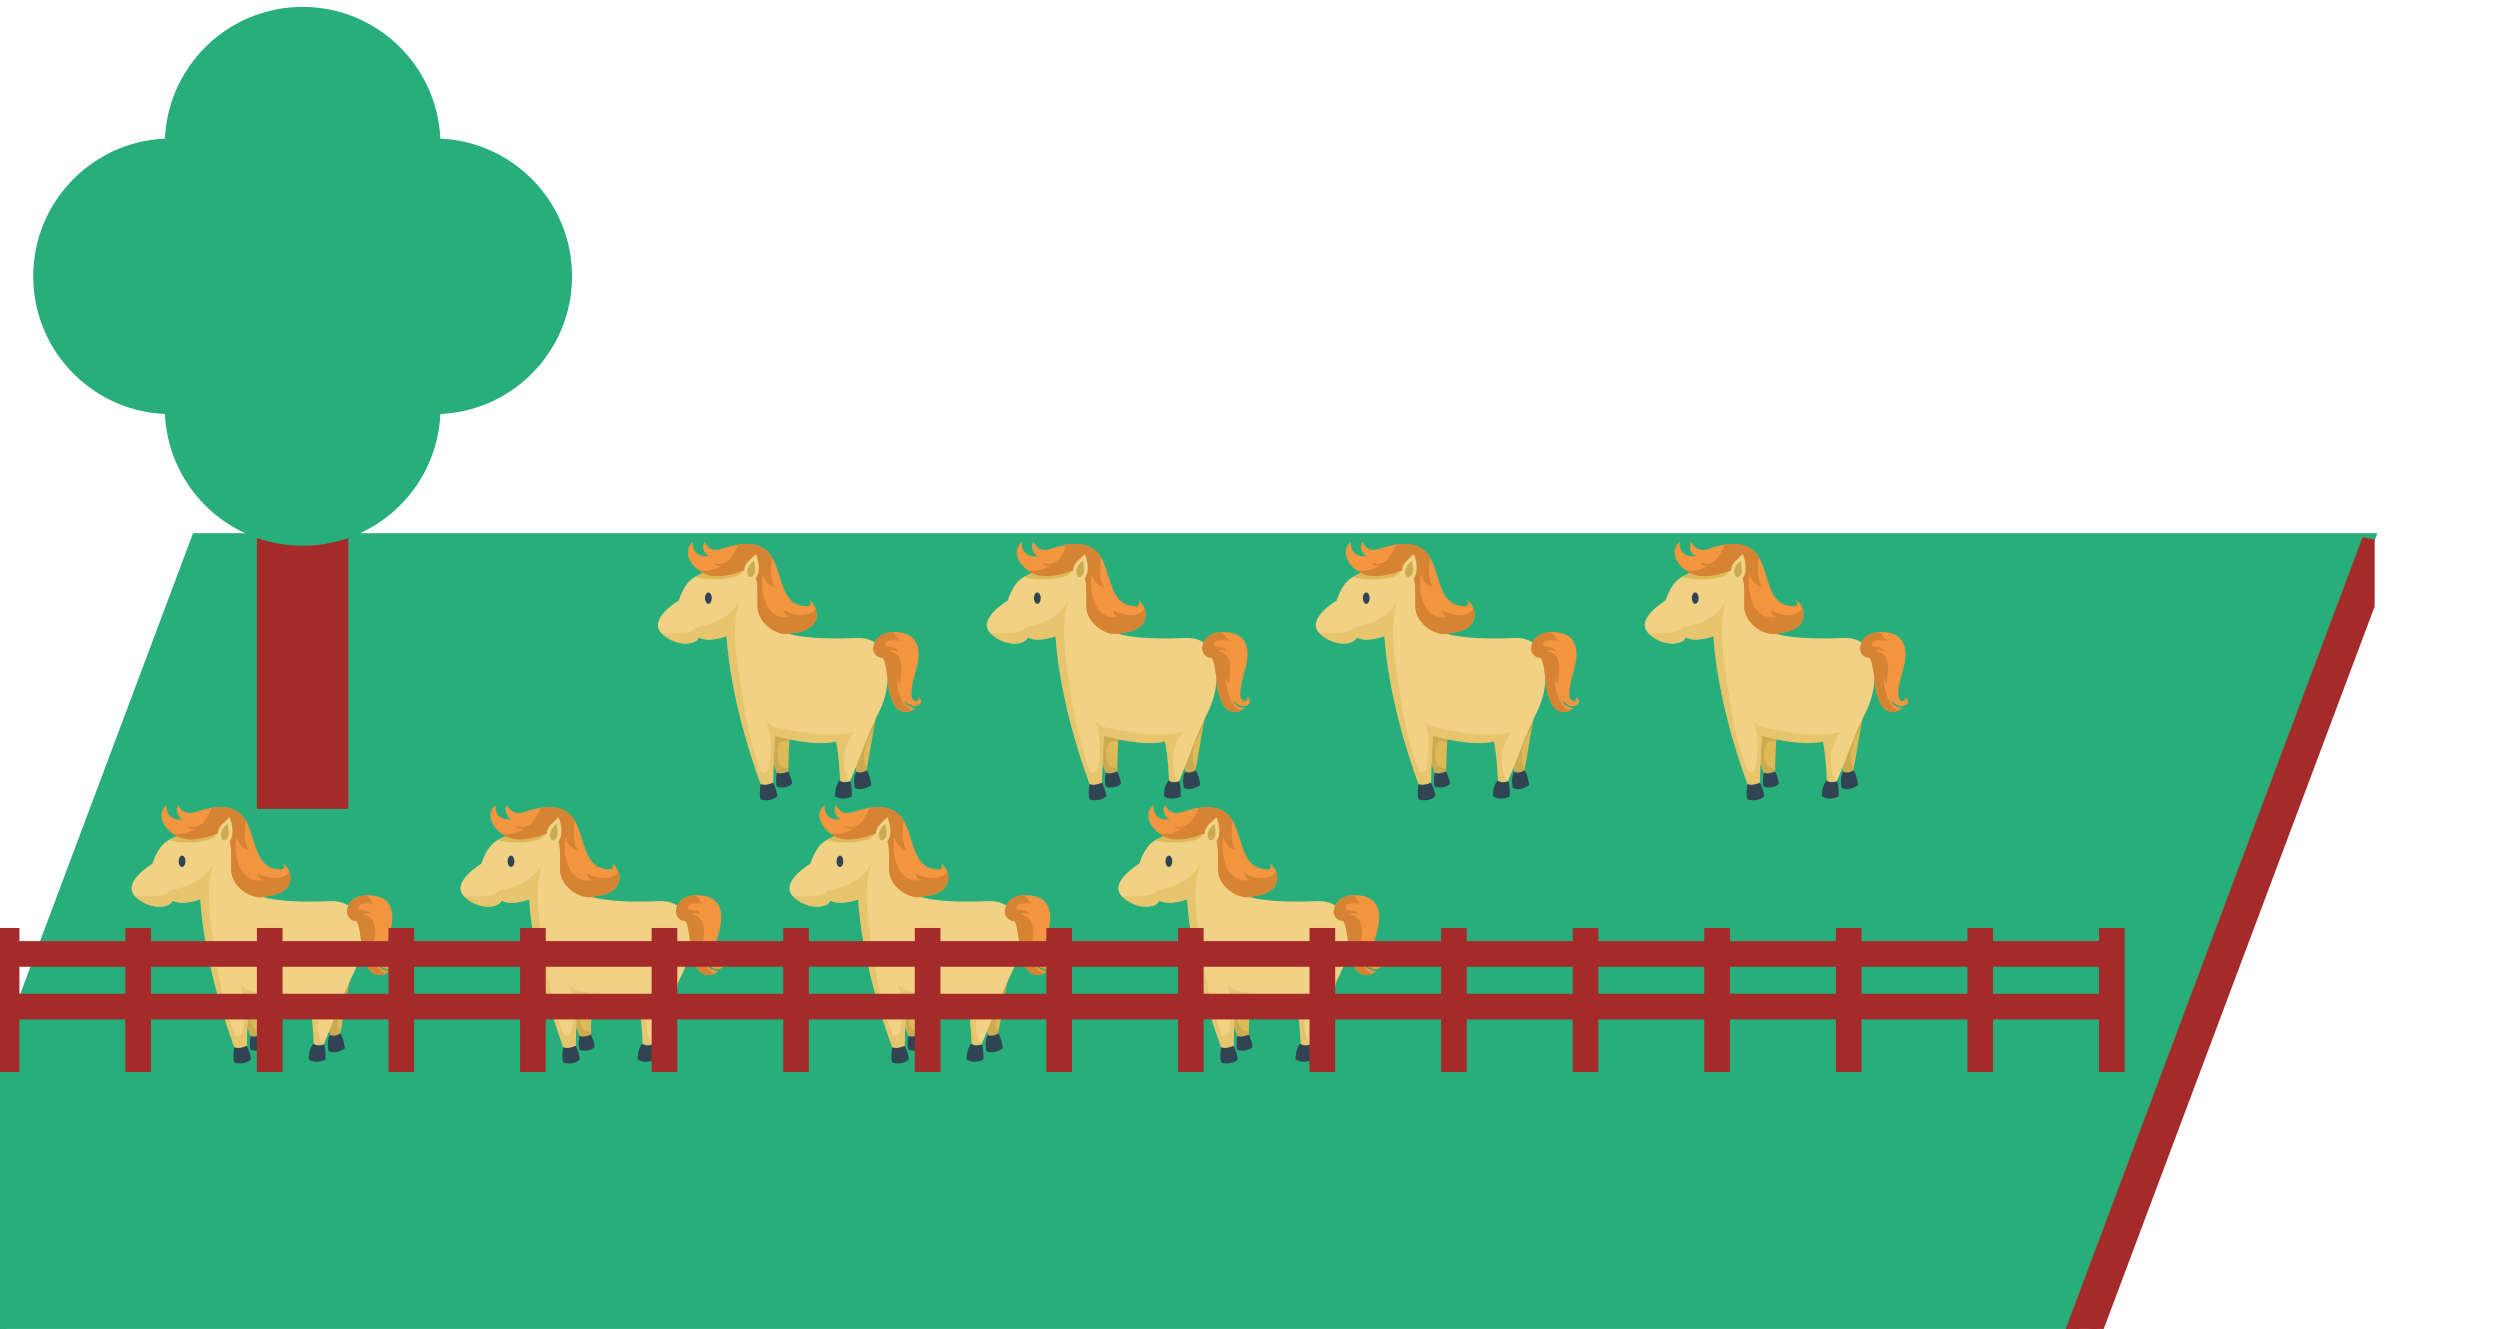 <svg xmlns="http://www.w3.org/2000/svg" version="1.1" width="400" height="212.632" viewBox="0 0 400 212.632"><defs/><path fill="#28ae7b" stroke="#28ae7b" d="M 0,254.737 L 0,170.526 L 347.368,170.526 L 315.789,254.737 Z" style="stroke-width: 2px;fill-opacity: 1;stroke-opacity: 1" stroke-width="2" fill-opacity="1" stroke-opacity="1" stroke-dasharray="0"/><path fill="#28ae7b" stroke="#28ae7b" d="M 0,170.526 L 347.368,170.526 L 378.947,86.316 L 31.579,86.316 Z" style="stroke-width: 2px;fill-opacity: 1;stroke-opacity: 1" stroke-width="2" fill-opacity="1" stroke-opacity="1" stroke-dasharray="0"/><path fill="#a52a2a" stroke="#a52a2a" d="M 315.789,265.263 L 378.947,96.842 L 378.947,86.316 L 315.789,254.737 Z" style="stroke-width: 2px;fill-opacity: 1;stroke-opacity: 1" stroke-width="2" fill-opacity="1" stroke-opacity="1" stroke-dasharray="0"/><path fill="#a52a2a" stroke="#a52a2a" d="M 42.105,128.421 L 42.105,65.263 L 54.737,65.263 L 54.737,128.421 Z" style="stroke-width: 2px;fill-opacity: 1;stroke-opacity: 1" stroke-width="2" fill-opacity="1" stroke-opacity="1" stroke-dasharray="0"/><ellipse cx="69.474" cy="44.211" rx="21.053" ry="21.053" fill="#28ae7b" stroke="#28ae7b" style="stroke-width: 2px;stroke-opacity: 1;fill-opacity: 1" stroke-width="2" stroke-opacity="1" stroke-dasharray="0" fill-opacity="1"/><ellipse cx="27.368" cy="44.211" rx="21.053" ry="21.053" fill="#28ae7b" stroke="#28ae7b" style="stroke-width: 2px;stroke-opacity: 1;fill-opacity: 1" stroke-width="2" stroke-opacity="1" stroke-dasharray="0" fill-opacity="1"/><ellipse cx="48.421" cy="65.263" rx="21.053" ry="21.053" fill="#28ae7b" stroke="#28ae7b" style="stroke-width: 2px;stroke-opacity: 1;fill-opacity: 1" stroke-width="2" stroke-opacity="1" stroke-dasharray="0" fill-opacity="1"/><ellipse cx="48.421" cy="23.158" rx="21.053" ry="21.053" fill="#28ae7b" stroke="#28ae7b" style="stroke-width: 2px;stroke-opacity: 1;fill-opacity: 1" stroke-width="2" stroke-opacity="1" stroke-dasharray="0" fill-opacity="1"/><path fill="#deb958" stroke="none" d="M 40.099,165.747 S 40.768,166.149 41.907,165.546 C 41.907,164.217 42.042,161.342 42.12,159.779 C 40.697,159.542 39.324,159.273 37.936,159.128 C 38.525,161.179 39.237,163.395 40.099,165.747 Z" transform=""/><path fill="#deb958" stroke="none" d="M 51.435,160.79 C 52.206,162.897 52.879,165.625 52.879,165.625 S 53.472,165.952 54.405,165.382 C 54.878,163.479 55.364,159.411 56.177,155.713 C 54.391,157.26 52.713,158.895 51.435,160.79 Z" transform=""/><path fill="#ccaa4f" stroke="none" d="M 40.482,161.061 C 40.698,160.628 41.369,160.652 42.07,160.811 C 42.088,160.432 42.105,160.081 42.121,159.779 C 40.698,159.543 39.324,159.274 37.937,159.128 C 38.526,161.179 39.238,163.395 40.1,165.747 C 40.1,165.747 40.769,166.149 41.908,165.546 C 41.908,165.39 41.91,165.211 41.913,165.016 C 39.872,165.176 39.915,162.337 40.482,161.061 Z" transform=""/><path fill="#ccaa4f" stroke="none" d="M 54.18,164.447 C 53.621,162.321 54.526,160.438 55.594,158.681 C 55.769,157.697 55.962,156.692 56.177,155.713 C 54.39,157.26 52.713,158.895 51.435,160.791 C 52.206,162.898 52.878,165.626 52.878,165.626 S 53.472,165.952 54.404,165.382 C 54.45,165.199 54.496,164.995 54.542,164.773 C 54.333,164.715 54.18,164.6 54.18,164.447 Z" transform=""/><path fill="#304454" stroke="none" d="M 40.099,165.747 S 39.813,167.026 40.078,167.943 C 40.302,168.146 41.933,168.289 42.524,167.473 C 42.483,167.005 42.146,165.963 41.907,165.546 C 41.907,165.546 40.793,166.059 40.099,165.747 Z" transform=""/><path fill="#304454" stroke="none" d="M 52.796,165.589 S 53.475,165.996 54.462,165.355 C 54.914,165.878 55.206,167.715 55.206,167.715 S 53.784,168.789 52.559,168.176 C 52.559,168.176 52.197,166.446 52.796,165.589 Z" transform=""/><path fill="#f1d285" stroke="none" d="M 24.396,138.19 S 19.192,141.248 21.769,143.556 C 24.343,145.861 27.369,145.139 27.59,144.109 C 29.282,144.991 32.062,143.893 32.062,143.893 S 32.356,153.522 37.502,167.563 C 37.502,167.563 38.238,168.005 39.487,167.342 C 39.487,165.284 39.781,159.846 39.781,159.846 S 46.25,161.683 49.558,160.728 C 50.073,162.933 50.22,167.049 50.22,167.049 S 50.734,167.49 51.763,167.122 C 52.792,164.99 54.482,159.771 56.468,155.949 C 58.452,152.126 59.115,143.893 52.792,144.187 C 46.47,144.481 41.178,143.967 39.413,142.276 C 37.649,140.586 37.795,138.159 38.016,136.248 C 38.237,134.336 36.105,131.837 33.973,132.131 C 31.841,132.425 28.073,133.605 26.548,134.703 C 25.099,135.749 24.396,138.19 24.396,138.19 Z" transform=""/><path fill="#deb958" stroke="none" d="M 52.465,159.213 C 48.463,160.136 44.461,159.367 40.46,158.597 C 39.844,158.443 38.767,158.135 38.305,157.212 C 39.382,159.829 39.228,162.445 38.767,165.061 C 38.767,165.523 37.689,165.985 37.535,165.523 C 36.15,161.829 35.25,158 34.654,154.03 C 33.831,148.543 32.505,142.332 34.303,137.665 C 32.575,142.148 27.175,142.187 26.983,142.642 C 26.557,143.647 21.599,143.412 21.599,143.412 C 23.375,145.454 26.983,145.479 27.568,144.109 C 27.592,144.054 27.618,144.001 27.646,143.951 C 28.628,145.084 32.04,143.893 32.04,143.893 S 32.335,153.523 37.48,167.564 C 37.48,167.564 38.216,168.005 39.465,167.343 C 39.465,165.284 39.759,159.845 39.759,159.845 S 46.228,161.683 49.536,160.727 C 50.05,162.932 50.198,167.049 50.198,167.049 S 50.686,167.464 51.657,167.15 C 50.317,164.839 50.635,161.347 52.465,159.213 Z" style="opacity: 0.5" opacity="0.5" transform=""/><path fill="#deb958" stroke="none" d="M 33.248,134.433 C 34.282,134.174 34.978,133.337 35.336,132.3 C 34.898,132.135 34.436,132.068 33.974,132.132 C 32.023,132.4 28.781,133.531 27.005,134.454 C 29.031,134.924 31.187,134.918 33.248,134.433 Z" transform=""/><path fill="#f4953f" stroke="none" d="M 55.513,146.025 S 55.366,143.232 58.894,143.232 C 62.423,143.232 63.452,145.584 62.349,149.333 C 61.247,153.082 61.393,154.553 62.644,154.185 C 62.644,154.185 62.864,153.745 62.496,153.745 C 62.496,153.745 63.158,153.597 63.158,154.332 C 63.158,155.067 61.761,155.582 60.585,154.259 C 60.511,154.994 61.834,155.361 62.276,155.361 C 61.614,156.17 59.556,156.537 58.673,154.479 C 57.791,152.42 57.865,151.245 57.865,151.245 S 57.497,147.495 56.983,147.349 C 56.983,147.349 55.807,147.423 55.513,146.025 Z" transform=""/><path fill="#2c8fc0" stroke="none" d="M 59.272,150.42 C 59.264,150.215 59.259,150.015 59.259,149.825 C 59.209,150.023 59.225,150.222 59.272,150.42 Z" transform=""/><path fill="#d78334" stroke="none" d="M 59.272,150.42 C 59.225,150.222 59.21,150.023 59.259,149.825 C 59.259,150.015 59.264,150.215 59.272,150.42 M 59.272,150.42 C 59.371,150.837 59.617,151.255 59.721,151.671 C 60.029,149.671 60.644,146.746 58.028,146.285 C 58.489,145.977 58.951,146.131 59.413,146.285 C 59.105,145.361 57.566,145.823 57.412,145.361 C 57.258,144.284 58.951,144.592 59.875,144.592 C 59.423,144.291 59.117,143.695 58.672,143.237 C 55.373,143.353 55.512,146.025 55.512,146.025 C 55.806,147.422 56.982,147.348 56.982,147.348 C 57.497,147.495 57.864,151.245 57.864,151.245 S 57.791,152.42 58.673,154.479 C 59.359,156.078 60.755,156.213 61.653,155.814 C 59.866,154.932 59.353,152.402 59.272,150.42 Z" transform=""/><path fill="#304454" stroke="none" d="M 37.503,167.564 S 37.189,168.967 37.48,169.974 C 37.726,170.198 39.516,170.354 40.166,169.459 C 40.121,168.944 39.75,167.801 39.488,167.343 C 39.488,167.344 38.264,167.907 37.503,167.564 Z" transform=""/><path fill="#304454" stroke="none" d="M 50.147,166.997 S 50.729,167.534 51.825,167.109 C 52.161,167.713 52.071,169.571 52.071,169.571 S 50.46,170.331 49.386,169.481 C 49.386,169.482 49.386,167.714 50.147,166.997 Z" transform=""/><path fill="#f4953f" stroke="none" d="M 34.556,133.432 S 31.763,134.681 29.338,134.167 C 26.911,133.652 24.486,130.491 26.691,128.8 C 26.544,129.609 26.838,131.373 29.338,131.078 C 28.675,131.078 27.867,129.682 28.528,128.8 C 28.75,129.241 29.338,130.564 31.322,129.903 C 33.306,129.241 37.277,128.139 39.187,131.078 C 41.098,134.02 40.584,139.24 45.068,139.091 C 45.656,139.018 45.583,138.062 44.848,138.062 C 46.244,137.915 48.597,142.841 42.422,143.429 C 40.584,144.091 37.056,142.106 36.982,139.165 C 36.909,136.225 37.497,132.99 34.556,133.432 L 34.556,133.432 Z" transform=""/><path fill="#d78334" stroke="none" d="M 46.276,139.415 C 46.148,139.738 45.915,140.005 45.526,140.181 C 44.294,140.796 42.601,140.489 41.215,139.719 C 41.37,140.334 41.523,140.796 42.293,140.796 C 38.292,141.564 37.368,136.948 37.83,133.87 C 37.985,134.794 38.753,135.871 39.831,136.026 C 38.891,134.733 39.207,132.902 39.271,131.218 C 39.244,131.172 39.216,131.125 39.187,131.079 C 37.929,129.143 35.776,128.959 33.888,129.25 C 33.051,130.965 32.384,132.844 29.981,132.177 C 30.289,132.638 30.597,132.638 31.212,132.638 C 30.127,133.29 28.812,133.635 27.591,133.349 C 28.125,133.743 28.731,134.037 29.337,134.167 C 31.763,134.681 34.555,133.432 34.555,133.432 C 37.497,132.99 36.908,136.225 36.982,139.165 S 40.584,144.09 42.422,143.428 C 46.393,143.05 46.837,140.879 46.276,139.415 L 46.276,139.415 Z" transform=""/><path fill="#f1d285" stroke="none" d="M 35.096,134.744 S 34.325,133.058 35.53,131.901 C 36.735,130.745 36.735,130.745 36.735,130.745 S 37.505,132.576 37.072,133.925 C 36.782,134.936 35.819,135.515 35.096,134.744 Z" transform=""/><path fill="#f6a5bf" stroke="none" d="M 33.564,130.278 C 33.565,130.283 33.567,130.288 33.568,130.293 L 33.568,130.293 L 33.568,130.293 C 33.568,130.29 33.566,130.286 33.564,130.278 M 33.564,130.278 L 33.564,130.278 Z" transform=""/><path fill="#ccaa4f" stroke="none" d="M 36.428,131.825 S 35.169,132.688 35.385,133.839 S 36.356,134.235 36.536,133.839 C 36.716,133.443 36.428,131.825 36.428,131.825 Z" transform=""/><path fill="#e8c4dd" stroke="none" d="M 42.483,143.591 S 42.474,143.606 42.456,143.635 C 42.475,143.639 42.492,143.643 42.51,143.647 C 42.5,143.629 42.491,143.609 42.483,143.591 M 42.483,143.591 L 42.483,143.591 Z" transform=""/><ellipse cx="29.128" cy="137.808" rx="0.547" ry="0.909" fill="#304454" stroke="none" r="NaN" transform=""/><path fill="#deb958" stroke="none" d="M 92.731,165.747 S 93.4,166.149 94.539,165.546 C 94.539,164.217 94.674,161.342 94.752,159.779 C 93.329,159.542 91.956,159.273 90.568,159.128 C 91.157,161.179 91.869,163.395 92.731,165.747 Z" transform=""/><path fill="#deb958" stroke="none" d="M 104.067,160.79 C 104.838,162.897 105.511,165.625 105.511,165.625 S 106.104,165.952 107.037,165.382 C 107.51,163.479 107.996,159.411 108.809,155.713 C 107.023,157.26 105.345,158.895 104.067,160.79 Z" transform=""/><path fill="#ccaa4f" stroke="none" d="M 93.114,161.061 C 93.33,160.628 94.001,160.652 94.702,160.811 C 94.72,160.432 94.737,160.081 94.753,159.779 C 93.33,159.543 91.956,159.274 90.569,159.128 C 91.158,161.179 91.87,163.395 92.732,165.747 C 92.732,165.747 93.401,166.149 94.54,165.546 C 94.54,165.39 94.542,165.211 94.545,165.016 C 92.504,165.176 92.547,162.337 93.114,161.061 Z" transform=""/><path fill="#ccaa4f" stroke="none" d="M 106.812,164.447 C 106.253,162.321 107.158,160.438 108.226,158.681 C 108.401,157.697 108.594,156.692 108.809,155.713 C 107.022,157.26 105.345,158.895 104.067,160.791 C 104.838,162.898 105.51,165.626 105.51,165.626 S 106.104,165.952 107.036,165.382 C 107.082,165.199 107.128,164.995 107.174,164.773 C 106.965,164.715 106.812,164.6 106.812,164.447 Z" transform=""/><path fill="#304454" stroke="none" d="M 92.731,165.747 S 92.445,167.026 92.71,167.943 C 92.934,168.146 94.565,168.289 95.156,167.473 C 95.115,167.005 94.778,165.963 94.539,165.546 C 94.539,165.546 93.425,166.059 92.731,165.747 Z" transform=""/><path fill="#304454" stroke="none" d="M 105.428,165.589 S 106.107,165.996 107.094,165.355 C 107.546,165.878 107.838,167.715 107.838,167.715 S 106.416,168.789 105.191,168.176 C 105.191,168.176 104.829,166.446 105.428,165.589 Z" transform=""/><path fill="#f1d285" stroke="none" d="M 77.028,138.19 S 71.824,141.248 74.401,143.556 C 76.975,145.861 80.001,145.139 80.222,144.109 C 81.914,144.991 84.694,143.893 84.694,143.893 S 84.988,153.522 90.134,167.563 C 90.134,167.563 90.87,168.005 92.119,167.342 C 92.119,165.284 92.413,159.846 92.413,159.846 S 98.882,161.683 102.19,160.728 C 102.705,162.933 102.852,167.049 102.852,167.049 S 103.366,167.49 104.395,167.122 C 105.424,164.99 107.114,159.771 109.1,155.949 C 111.084,152.126 111.747,143.893 105.424,144.187 C 99.102,144.481 93.81,143.967 92.045,142.276 C 90.281,140.586 90.427,138.159 90.648,136.248 C 90.869,134.336 88.737,131.837 86.605,132.131 S 80.705,133.605 79.18,134.703 C 77.731,135.749 77.028,138.19 77.028,138.19 Z" transform=""/><path fill="#deb958" stroke="none" d="M 105.097,159.213 C 101.095,160.136 97.093,159.367 93.091,158.597 C 92.475,158.443 91.398,158.135 90.936,157.212 C 92.013,159.829 91.859,162.445 91.398,165.061 C 91.398,165.523 90.32,165.985 90.166,165.523 C 88.781,161.829 87.882,158 87.285,154.03 C 86.463,148.543 85.136,142.332 86.934,137.665 C 85.207,142.148 79.806,142.187 79.615,142.642 C 79.189,143.647 74.231,143.412 74.231,143.412 C 76.007,145.454 79.615,145.479 80.2,144.109 C 80.224,144.054 80.249,144.001 80.278,143.951 C 81.26,145.084 84.671,143.893 84.671,143.893 S 84.966,153.523 90.112,167.564 C 90.112,167.564 90.847,168.005 92.097,167.343 C 92.097,165.284 92.391,159.845 92.391,159.845 S 98.859,161.683 102.168,160.727 C 102.682,162.932 102.83,167.049 102.83,167.049 S 103.318,167.464 104.289,167.15 C 102.949,164.839 103.267,161.347 105.097,159.213 Z" style="opacity: 0.5" opacity="0.5" transform=""/><path fill="#deb958" stroke="none" d="M 85.88,134.433 C 86.914,134.174 87.61,133.337 87.968,132.3 C 87.53,132.135 87.068,132.068 86.606,132.132 C 84.655,132.4 81.413,133.531 79.637,134.454 C 81.663,134.924 83.819,134.918 85.88,134.433 Z" transform=""/><path fill="#f4953f" stroke="none" d="M 108.144,146.025 S 107.997,143.232 111.525,143.232 C 115.054,143.232 116.083,145.584 114.98,149.333 C 113.878,153.082 114.024,154.553 115.275,154.185 C 115.275,154.185 115.495,153.745 115.127,153.745 C 115.127,153.745 115.789,153.597 115.789,154.332 C 115.789,155.067 114.392,155.582 113.216,154.259 C 113.142,154.994 114.465,155.361 114.907,155.361 C 114.245,156.17 112.187,156.537 111.304,154.479 C 110.422,152.42 110.496,151.245 110.496,151.245 S 110.128,147.495 109.614,147.349 C 109.614,147.349 108.438,147.423 108.144,146.025 Z" transform=""/><path fill="#2c8fc0" stroke="none" d="M 111.904,150.42 C 111.896,150.215 111.891,150.015 111.891,149.825 C 111.841,150.023 111.857,150.222 111.904,150.42 Z" transform=""/><path fill="#d78334" stroke="none" d="M 111.904,150.42 C 111.857,150.222 111.842,150.023 111.891,149.825 C 111.891,150.015 111.896,150.215 111.904,150.42 M 111.904,150.42 C 112.003,150.837 112.249,151.255 112.353,151.671 C 112.661,149.671 113.276,146.746 110.66,146.285 C 111.121,145.977 111.583,146.131 112.045,146.285 C 111.737,145.361 110.198,145.823 110.044,145.361 C 109.89,144.284 111.583,144.592 112.507,144.592 C 112.055,144.291 111.749,143.695 111.304,143.237 C 108.005,143.353 108.144,146.025 108.144,146.025 C 108.438,147.422 109.614,147.348 109.614,147.348 C 110.129,147.495 110.496,151.245 110.496,151.245 S 110.423,152.42 111.305,154.479 C 111.991,156.078 113.387,156.213 114.285,155.814 C 112.498,154.932 111.985,152.402 111.904,150.42 Z" transform=""/><path fill="#304454" stroke="none" d="M 90.135,167.564 S 89.82,168.967 90.112,169.974 C 90.358,170.198 92.147,170.354 92.797,169.459 C 92.752,168.944 92.382,167.801 92.12,167.343 C 92.12,167.344 90.895,167.907 90.135,167.564 Z" transform=""/><path fill="#304454" stroke="none" d="M 102.778,166.997 S 103.36,167.534 104.456,167.109 C 104.792,167.713 104.702,169.571 104.702,169.571 S 103.091,170.331 102.017,169.481 C 102.017,169.482 102.017,167.714 102.778,166.997 Z" transform=""/><path fill="#f4953f" stroke="none" d="M 87.187,133.432 S 84.394,134.681 81.969,134.167 C 79.542,133.652 77.117,130.491 79.322,128.8 C 79.175,129.609 79.469,131.373 81.969,131.078 C 81.306,131.078 80.498,129.682 81.159,128.8 C 81.381,129.241 81.969,130.564 83.953,129.903 C 85.937,129.241 89.908,128.139 91.818,131.078 C 93.729,134.02 93.215,139.24 97.699,139.091 C 98.287,139.018 98.214,138.062 97.479,138.062 C 98.875,137.915 101.228,142.841 95.053,143.429 C 93.215,144.091 89.687,142.106 89.613,139.165 C 89.54,136.225 90.128,132.99 87.187,133.432 L 87.187,133.432 Z" transform=""/><path fill="#d78334" stroke="none" d="M 98.908,139.415 C 98.78,139.738 98.547,140.005 98.158,140.181 C 96.926,140.796 95.233,140.489 93.847,139.719 C 94.002,140.334 94.155,140.796 94.925,140.796 C 90.924,141.564 90,136.948 90.462,133.87 C 90.617,134.794 91.385,135.871 92.463,136.026 C 91.523,134.733 91.839,132.902 91.903,131.218 C 91.876,131.172 91.848,131.125 91.819,131.079 C 90.561,129.143 88.408,128.959 86.52,129.25 C 85.683,130.965 85.016,132.844 82.613,132.177 C 82.921,132.638 83.229,132.638 83.844,132.638 C 82.759,133.29 81.444,133.635 80.223,133.349 C 80.757,133.743 81.363,134.037 81.969,134.167 C 84.395,134.681 87.187,133.432 87.187,133.432 C 90.129,132.99 89.54,136.225 89.614,139.165 C 89.688,142.105 93.216,144.09 95.054,143.428 C 99.025,143.05 99.469,140.879 98.908,139.415 L 98.908,139.415 Z" transform=""/><path fill="#f1d285" stroke="none" d="M 87.728,134.744 S 86.957,133.058 88.162,131.901 C 89.367,130.745 89.367,130.745 89.367,130.745 S 90.137,132.576 89.704,133.925 C 89.414,134.936 88.451,135.515 87.728,134.744 Z" transform=""/><path fill="#f6a5bf" stroke="none" d="M 86.196,130.278 C 86.197,130.283 86.199,130.288 86.2,130.293 L 86.2,130.293 L 86.2,130.293 C 86.2,130.29 86.198,130.286 86.196,130.278 M 86.196,130.278 L 86.196,130.278 Z" transform=""/><path fill="#ccaa4f" stroke="none" d="M 89.059,131.825 S 87.8,132.688 88.016,133.839 S 88.987,134.235 89.168,133.839 C 89.347,133.443 89.059,131.825 89.059,131.825 Z" transform=""/><path fill="#e8c4dd" stroke="none" d="M 95.115,143.591 S 95.106,143.606 95.088,143.635 C 95.106,143.639 95.124,143.643 95.141,143.647 C 95.132,143.629 95.123,143.609 95.115,143.591 M 95.115,143.591 L 95.115,143.591 Z" transform=""/><ellipse cx="81.76" cy="137.808" rx="0.547" ry="0.909" fill="#304454" stroke="none" r="NaN" transform=""/><path fill="#deb958" stroke="none" d="M 145.362,165.747 S 146.031,166.149 147.17,165.546 C 147.17,164.217 147.305,161.342 147.383,159.779 C 145.96,159.542 144.587,159.273 143.199,159.128 C 143.788,161.179 144.5,163.395 145.362,165.747 Z" transform=""/><path fill="#deb958" stroke="none" d="M 156.698,160.79 C 157.469,162.897 158.142,165.625 158.142,165.625 S 158.735,165.952 159.668,165.382 C 160.141,163.479 160.627,159.411 161.44,155.713 C 159.654,157.26 157.976,158.895 156.698,160.79 Z" transform=""/><path fill="#ccaa4f" stroke="none" d="M 145.745,161.061 C 145.961,160.628 146.632,160.652 147.333,160.811 C 147.351,160.432 147.368,160.081 147.384,159.779 C 145.961,159.543 144.587,159.274 143.2,159.128 C 143.789,161.179 144.501,163.395 145.363,165.747 C 145.363,165.747 146.032,166.149 147.171,165.546 C 147.171,165.39 147.173,165.211 147.176,165.016 C 145.135,165.176 145.178,162.337 145.745,161.061 Z" transform=""/><path fill="#ccaa4f" stroke="none" d="M 159.444,164.447 C 158.885,162.321 159.79,160.438 160.858,158.681 C 161.033,157.697 161.226,156.692 161.441,155.713 C 159.654,157.26 157.977,158.895 156.699,160.791 C 157.47,162.898 158.142,165.626 158.142,165.626 S 158.736,165.952 159.668,165.382 C 159.714,165.199 159.76,164.995 159.806,164.773 C 159.597,164.715 159.444,164.6 159.444,164.447 Z" transform=""/><path fill="#304454" stroke="none" d="M 145.362,165.747 S 145.076,167.026 145.341,167.943 C 145.565,168.146 147.196,168.289 147.787,167.473 C 147.746,167.005 147.409,165.963 147.17,165.546 C 147.17,165.546 146.056,166.059 145.362,165.747 Z" transform=""/><path fill="#304454" stroke="none" d="M 158.06,165.589 S 158.739,165.996 159.726,165.355 C 160.178,165.878 160.47,167.715 160.47,167.715 S 159.048,168.789 157.823,168.176 C 157.823,168.176 157.461,166.446 158.06,165.589 Z" transform=""/><path fill="#f1d285" stroke="none" d="M 129.659,138.19 S 124.455,141.248 127.032,143.556 C 129.606,145.861 132.632,145.139 132.853,144.109 C 134.545,144.991 137.325,143.893 137.325,143.893 S 137.619,153.522 142.765,167.563 C 142.765,167.563 143.501,168.005 144.75,167.342 C 144.75,165.284 145.044,159.846 145.044,159.846 S 151.513,161.683 154.821,160.728 C 155.336,162.933 155.483,167.049 155.483,167.049 S 155.997,167.49 157.026,167.122 C 158.055,164.99 159.745,159.771 161.731,155.949 C 163.715,152.126 164.378,143.893 158.055,144.187 C 151.733,144.481 146.441,143.967 144.676,142.276 C 142.912,140.586 143.058,138.159 143.279,136.248 C 143.5,134.336 141.368,131.837 139.236,132.131 S 133.336,133.605 131.811,134.703 C 130.362,135.749 129.659,138.19 129.659,138.19 Z" transform=""/><path fill="#deb958" stroke="none" d="M 157.728,159.213 C 153.726,160.136 149.724,159.367 145.723,158.597 C 145.107,158.443 144.03,158.135 143.568,157.212 C 144.645,159.829 144.491,162.445 144.03,165.061 C 144.03,165.523 142.952,165.985 142.798,165.523 C 141.413,161.829 140.513,158 139.917,154.03 C 139.094,148.543 137.768,142.332 139.566,137.665 C 137.838,142.148 132.438,142.187 132.246,142.642 C 131.82,143.647 126.862,143.412 126.862,143.412 C 128.638,145.454 132.246,145.479 132.831,144.109 C 132.855,144.054 132.881,144.001 132.909,143.951 C 133.891,145.084 137.303,143.893 137.303,143.893 S 137.598,153.523 142.743,167.564 C 142.743,167.564 143.479,168.005 144.728,167.343 C 144.728,165.284 145.022,159.845 145.022,159.845 S 151.491,161.683 154.799,160.727 C 155.313,162.932 155.461,167.049 155.461,167.049 S 155.949,167.464 156.92,167.15 C 155.58,164.839 155.898,161.347 157.728,159.213 Z" style="opacity: 0.5" opacity="0.5" transform=""/><path fill="#deb958" stroke="none" d="M 138.511,134.433 C 139.545,134.174 140.241,133.337 140.599,132.3 C 140.161,132.135 139.699,132.068 139.237,132.132 C 137.286,132.4 134.044,133.531 132.268,134.454 C 134.294,134.924 136.45,134.918 138.511,134.433 Z" transform=""/><path fill="#f4953f" stroke="none" d="M 160.776,146.025 S 160.629,143.232 164.157,143.232 C 167.686,143.232 168.715,145.584 167.612,149.333 C 166.51,153.082 166.656,154.553 167.907,154.185 C 167.907,154.185 168.127,153.745 167.759,153.745 C 167.759,153.745 168.421,153.597 168.421,154.332 C 168.421,155.067 167.024,155.582 165.848,154.259 C 165.774,154.994 167.097,155.361 167.539,155.361 C 166.877,156.17 164.819,156.537 163.936,154.479 C 163.054,152.42 163.128,151.245 163.128,151.245 S 162.76,147.495 162.246,147.349 C 162.246,147.349 161.07,147.423 160.776,146.025 Z" transform=""/><path fill="#2c8fc0" stroke="none" d="M 164.536,150.42 C 164.528,150.215 164.523,150.015 164.523,149.825 C 164.473,150.023 164.489,150.222 164.536,150.42 Z" transform=""/><path fill="#d78334" stroke="none" d="M 164.536,150.42 C 164.489,150.222 164.474,150.023 164.523,149.825 C 164.523,150.015 164.528,150.215 164.536,150.42 M 164.536,150.42 C 164.635,150.837 164.881,151.255 164.985,151.671 C 165.293,149.671 165.908,146.746 163.292,146.285 C 163.753,145.977 164.215,146.131 164.677,146.285 C 164.369,145.361 162.83,145.823 162.676,145.361 C 162.522,144.284 164.215,144.592 165.139,144.592 C 164.687,144.291 164.381,143.695 163.936,143.237 C 160.637,143.353 160.776,146.025 160.776,146.025 C 161.07,147.422 162.246,147.348 162.246,147.348 C 162.761,147.495 163.128,151.245 163.128,151.245 S 163.055,152.42 163.937,154.479 C 164.623,156.078 166.019,156.213 166.917,155.814 C 165.13,154.932 164.617,152.402 164.536,150.42 Z" transform=""/><path fill="#304454" stroke="none" d="M 142.766,167.564 S 142.452,168.967 142.743,169.974 C 142.989,170.198 144.779,170.354 145.429,169.459 C 145.384,168.944 145.013,167.801 144.751,167.343 C 144.751,167.344 143.527,167.907 142.766,167.564 Z" transform=""/><path fill="#304454" stroke="none" d="M 155.41,166.997 S 155.992,167.534 157.088,167.109 C 157.424,167.713 157.334,169.571 157.334,169.571 S 155.723,170.331 154.649,169.481 C 154.649,169.482 154.649,167.714 155.41,166.997 Z" transform=""/><path fill="#f4953f" stroke="none" d="M 139.819,133.432 S 137.026,134.681 134.601,134.167 C 132.174,133.652 129.749,130.491 131.954,128.8 C 131.807,129.609 132.101,131.373 134.601,131.078 C 133.938,131.078 133.13,129.682 133.791,128.8 C 134.013,129.241 134.601,130.564 136.585,129.903 C 138.569,129.241 142.54,128.139 144.45,131.078 C 146.361,134.02 145.847,139.24 150.331,139.091 C 150.919,139.018 150.846,138.062 150.111,138.062 C 151.507,137.915 153.86,142.841 147.685,143.429 C 145.847,144.091 142.319,142.106 142.245,139.165 C 142.172,136.225 142.76,132.99 139.819,133.432 L 139.819,133.432 Z" transform=""/><path fill="#d78334" stroke="none" d="M 151.539,139.415 C 151.411,139.738 151.178,140.005 150.789,140.181 C 149.557,140.796 147.864,140.489 146.478,139.719 C 146.633,140.334 146.786,140.796 147.556,140.796 C 143.555,141.564 142.631,136.948 143.093,133.87 C 143.248,134.794 144.016,135.871 145.094,136.026 C 144.154,134.733 144.47,132.902 144.534,131.218 C 144.507,131.172 144.479,131.125 144.45,131.079 C 143.192,129.143 141.039,128.959 139.151,129.25 C 138.314,130.965 137.647,132.844 135.244,132.177 C 135.552,132.638 135.86,132.638 136.475,132.638 C 135.39,133.29 134.075,133.635 132.854,133.349 C 133.388,133.743 133.994,134.037 134.6,134.167 C 137.026,134.681 139.818,133.432 139.818,133.432 C 142.76,132.99 142.171,136.225 142.245,139.165 C 142.319,142.105 145.847,144.09 147.685,143.428 C 151.656,143.05 152.1,140.879 151.539,139.415 L 151.539,139.415 Z" transform=""/><path fill="#f1d285" stroke="none" d="M 140.359,134.744 S 139.588,133.058 140.793,131.901 C 141.998,130.745 141.998,130.745 141.998,130.745 S 142.768,132.576 142.335,133.925 C 142.045,134.936 141.082,135.515 140.359,134.744 Z" transform=""/><path fill="#f6a5bf" stroke="none" d="M 138.827,130.278 C 138.828,130.283 138.83,130.288 138.831,130.293 L 138.831,130.293 L 138.831,130.293 C 138.831,130.29 138.829,130.286 138.827,130.278 M 138.827,130.278 L 138.827,130.278 Z" transform=""/><path fill="#ccaa4f" stroke="none" d="M 141.691,131.825 S 140.432,132.688 140.648,133.839 C 140.864,134.99 141.619,134.235 141.799,133.839 S 141.691,131.825 141.691,131.825 Z" transform=""/><path fill="#e8c4dd" stroke="none" d="M 147.746,143.591 S 147.737,143.606 147.719,143.635 C 147.738,143.639 147.755,143.643 147.773,143.647 C 147.763,143.629 147.754,143.609 147.746,143.591 L 147.746,143.591 Z" transform=""/><ellipse cx="134.391" cy="137.808" rx="0.547" ry="0.909" fill="#304454" stroke="none" r="NaN" transform=""/><path fill="#deb958" stroke="none" d="M 197.994,165.747 S 198.663,166.149 199.802,165.546 C 199.802,164.217 199.937,161.342 200.015,159.779 C 198.592,159.542 197.219,159.273 195.831,159.128 C 196.42,161.179 197.132,163.395 197.994,165.747 Z" transform=""/><path fill="#deb958" stroke="none" d="M 209.33,160.79 C 210.101,162.897 210.774,165.625 210.774,165.625 S 211.367,165.952 212.3,165.382 C 212.773,163.479 213.259,159.411 214.072,155.713 C 212.286,157.26 210.608,158.895 209.33,160.79 Z" transform=""/><path fill="#ccaa4f" stroke="none" d="M 198.377,161.061 C 198.593,160.628 199.264,160.652 199.965,160.811 C 199.983,160.432 200,160.081 200.016,159.779 C 198.593,159.543 197.219,159.274 195.832,159.128 C 196.421,161.179 197.133,163.395 197.995,165.747 C 197.995,165.747 198.664,166.149 199.803,165.546 C 199.803,165.39 199.805,165.211 199.808,165.016 C 197.767,165.176 197.81,162.337 198.377,161.061 Z" transform=""/><path fill="#ccaa4f" stroke="none" d="M 212.075,164.447 C 211.516,162.321 212.421,160.438 213.489,158.681 C 213.664,157.697 213.857,156.692 214.072,155.713 C 212.285,157.26 210.608,158.895 209.33,160.791 C 210.101,162.898 210.773,165.626 210.773,165.626 S 211.367,165.952 212.299,165.382 C 212.345,165.199 212.391,164.995 212.437,164.773 C 212.228,164.715 212.075,164.6 212.075,164.447 Z" transform=""/><path fill="#304454" stroke="none" d="M 197.994,165.747 S 197.708,167.026 197.973,167.943 C 198.197,168.146 199.828,168.289 200.419,167.473 C 200.378,167.005 200.041,165.963 199.802,165.546 C 199.802,165.546 198.688,166.059 197.994,165.747 Z" transform=""/><path fill="#304454" stroke="none" d="M 210.691,165.589 S 211.37,165.996 212.357,165.355 C 212.809,165.878 213.101,167.715 213.101,167.715 S 211.679,168.789 210.454,168.176 C 210.454,168.176 210.092,166.446 210.691,165.589 Z" transform=""/><path fill="#f1d285" stroke="none" d="M 182.291,138.19 S 177.087,141.248 179.664,143.556 C 182.238,145.861 185.264,145.139 185.485,144.109 C 187.177,144.991 189.957,143.893 189.957,143.893 S 190.251,153.522 195.397,167.563 C 195.397,167.563 196.133,168.005 197.382,167.342 C 197.382,165.284 197.676,159.846 197.676,159.846 S 204.145,161.683 207.453,160.728 C 207.968,162.933 208.115,167.049 208.115,167.049 S 208.629,167.49 209.658,167.122 C 210.687,164.99 212.377,159.771 214.363,155.949 C 216.347,152.126 217.01,143.893 210.687,144.187 C 204.365,144.481 199.073,143.967 197.308,142.276 C 195.544,140.586 195.69,138.159 195.911,136.248 C 196.132,134.336 194,131.837 191.868,132.131 S 185.968,133.605 184.443,134.703 C 182.994,135.749 182.291,138.19 182.291,138.19 Z" transform=""/><path fill="#deb958" stroke="none" d="M 210.36,159.213 C 206.358,160.136 202.356,159.367 198.355,158.597 C 197.739,158.443 196.662,158.135 196.2,157.212 C 197.277,159.829 197.123,162.445 196.662,165.061 C 196.662,165.523 195.584,165.985 195.43,165.523 C 194.045,161.829 193.145,158 192.549,154.03 C 191.726,148.543 190.4,142.332 192.198,137.665 C 190.47,142.148 185.07,142.187 184.878,142.642 C 184.452,143.647 179.494,143.412 179.494,143.412 C 181.27,145.454 184.878,145.479 185.463,144.109 C 185.487,144.054 185.513,144.001 185.541,143.951 C 186.523,145.084 189.935,143.893 189.935,143.893 S 190.23,153.523 195.375,167.564 C 195.375,167.564 196.111,168.005 197.36,167.343 C 197.36,165.284 197.654,159.845 197.654,159.845 S 204.123,161.683 207.431,160.727 C 207.945,162.932 208.093,167.049 208.093,167.049 S 208.581,167.464 209.552,167.15 C 208.212,164.839 208.53,161.347 210.36,159.213 Z" style="opacity: 0.5" opacity="0.5" transform=""/><path fill="#deb958" stroke="none" d="M 191.143,134.433 C 192.177,134.174 192.873,133.337 193.231,132.3 C 192.793,132.135 192.331,132.068 191.869,132.132 C 189.918,132.4 186.676,133.531 184.9,134.454 C 186.926,134.924 189.082,134.918 191.143,134.433 Z" transform=""/><path fill="#f4953f" stroke="none" d="M 213.408,146.025 S 213.261,143.232 216.789,143.232 C 220.318,143.232 221.347,145.584 220.244,149.333 C 219.142,153.082 219.288,154.553 220.539,154.185 C 220.539,154.185 220.759,153.745 220.391,153.745 C 220.391,153.745 221.053,153.597 221.053,154.332 C 221.053,155.067 219.656,155.582 218.48,154.259 C 218.406,154.994 219.729,155.361 220.171,155.361 C 219.509,156.17 217.451,156.537 216.568,154.479 C 215.686,152.42 215.76,151.245 215.76,151.245 S 215.392,147.495 214.878,147.349 C 214.878,147.349 213.702,147.423 213.408,146.025 Z" transform=""/><path fill="#2c8fc0" stroke="none" d="M 217.167,150.42 C 217.159,150.215 217.154,150.015 217.154,149.825 C 217.104,150.023 217.12,150.222 217.167,150.42 Z" transform=""/><path fill="#d78334" stroke="none" d="M 217.167,150.42 C 217.12,150.222 217.105,150.023 217.154,149.825 C 217.154,150.015 217.159,150.215 217.167,150.42 M 217.167,150.42 C 217.266,150.837 217.512,151.255 217.616,151.671 C 217.924,149.671 218.539,146.746 215.923,146.285 C 216.384,145.977 216.846,146.131 217.308,146.285 C 217,145.361 215.461,145.823 215.307,145.361 C 215.153,144.284 216.846,144.592 217.77,144.592 C 217.318,144.291 217.012,143.695 216.567,143.237 C 213.268,143.353 213.407,146.025 213.407,146.025 C 213.701,147.422 214.877,147.348 214.877,147.348 C 215.392,147.495 215.759,151.245 215.759,151.245 S 215.686,152.42 216.568,154.479 C 217.254,156.078 218.65,156.213 219.548,155.814 C 217.761,154.932 217.248,152.402 217.167,150.42 Z" transform=""/><path fill="#304454" stroke="none" d="M 195.398,167.564 S 195.084,168.967 195.375,169.974 C 195.621,170.198 197.411,170.354 198.061,169.459 C 198.016,168.944 197.645,167.801 197.383,167.343 C 197.383,167.344 196.159,167.907 195.398,167.564 Z" transform=""/><path fill="#304454" stroke="none" d="M 208.042,166.997 S 208.624,167.534 209.72,167.109 C 210.056,167.713 209.966,169.571 209.966,169.571 S 208.355,170.331 207.281,169.481 C 207.281,169.482 207.281,167.714 208.042,166.997 Z" transform=""/><path fill="#f4953f" stroke="none" d="M 192.45,133.432 S 189.657,134.681 187.232,134.167 C 184.805,133.652 182.38,130.491 184.585,128.8 C 184.438,129.609 184.732,131.373 187.232,131.078 C 186.569,131.078 185.761,129.682 186.422,128.8 C 186.644,129.241 187.232,130.564 189.216,129.903 C 191.2,129.241 195.171,128.139 197.081,131.078 C 198.992,134.02 198.478,139.24 202.962,139.091 C 203.55,139.018 203.477,138.062 202.742,138.062 C 204.138,137.915 206.491,142.841 200.316,143.429 C 198.478,144.091 194.95,142.106 194.876,139.165 C 194.803,136.225 195.391,132.99 192.45,133.432 L 192.45,133.432 Z" transform=""/><path fill="#d78334" stroke="none" d="M 204.171,139.415 C 204.043,139.738 203.81,140.005 203.421,140.181 C 202.189,140.796 200.496,140.489 199.11,139.719 C 199.265,140.334 199.418,140.796 200.188,140.796 C 196.187,141.564 195.263,136.948 195.725,133.87 C 195.88,134.794 196.648,135.871 197.726,136.026 C 196.786,134.733 197.102,132.902 197.166,131.218 C 197.139,131.172 197.111,131.125 197.082,131.079 C 195.824,129.143 193.671,128.959 191.783,129.25 C 190.946,130.965 190.279,132.844 187.876,132.177 C 188.184,132.638 188.492,132.638 189.107,132.638 C 188.022,133.29 186.707,133.635 185.486,133.349 C 186.02,133.743 186.626,134.037 187.232,134.167 C 189.658,134.681 192.45,133.432 192.45,133.432 C 195.392,132.99 194.803,136.225 194.877,139.165 C 194.951,142.105 198.479,144.09 200.317,143.428 C 204.288,143.05 204.732,140.879 204.171,139.415 L 204.171,139.415 Z" transform=""/><path fill="#f1d285" stroke="none" d="M 192.991,134.744 S 192.22,133.058 193.425,131.901 C 194.63,130.745 194.63,130.745 194.63,130.745 S 195.4,132.576 194.967,133.925 C 194.677,134.936 193.714,135.515 192.991,134.744 Z" transform=""/><path fill="#f6a5bf" stroke="none" d="M 191.459,130.278 C 191.46,130.283 191.462,130.288 191.463,130.293 L 191.463,130.293 L 191.463,130.293 C 191.463,130.29 191.461,130.286 191.459,130.278 M 191.459,130.278 L 191.459,130.278 Z" transform=""/><path fill="#ccaa4f" stroke="none" d="M 194.323,131.825 S 193.064,132.688 193.28,133.839 C 193.496,134.99 194.251,134.235 194.431,133.839 S 194.323,131.825 194.323,131.825 Z" transform=""/><path fill="#e8c4dd" stroke="none" d="M 200.378,143.591 S 200.369,143.606 200.351,143.635 C 200.37,143.639 200.387,143.643 200.405,143.647 C 200.395,143.629 200.386,143.609 200.378,143.591 L 200.378,143.591 Z" transform=""/><ellipse cx="187.023" cy="137.808" rx="0.547" ry="0.909" fill="#304454" stroke="none" r="NaN" transform=""/><path fill="#deb958" stroke="none" d="M 124.31,123.641 S 124.979,124.043 126.118,123.44 C 126.118,122.111 126.253,119.236 126.331,117.673 C 124.908,117.436 123.535,117.167 122.147,117.022 C 122.736,119.073 123.448,121.289 124.31,123.641 Z" transform=""/><path fill="#deb958" stroke="none" d="M 135.645,118.684 C 136.416,120.791 137.089,123.519 137.089,123.519 S 137.682,123.846 138.615,123.276 C 139.088,121.373 139.574,117.305 140.387,113.607 C 138.601,115.154 136.923,116.789 135.645,118.684 Z" transform=""/><path fill="#ccaa4f" stroke="none" d="M 124.693,118.955 C 124.909,118.522 125.58,118.546 126.281,118.705 C 126.299,118.326 126.316,117.975 126.332,117.673 C 124.909,117.437 123.535,117.168 122.148,117.022 C 122.737,119.073 123.449,121.289 124.311,123.641 C 124.311,123.641 124.98,124.043 126.119,123.44 C 126.119,123.284 126.121,123.105 126.124,122.91 C 124.083,123.07 124.126,120.231 124.693,118.955 Z" transform=""/><path fill="#ccaa4f" stroke="none" d="M 138.391,122.341 C 137.832,120.215 138.737,118.332 139.805,116.575 C 139.98,115.591 140.173,114.586 140.388,113.607 C 138.601,115.154 136.924,116.789 135.646,118.685 C 136.417,120.792 137.089,123.52 137.089,123.52 S 137.683,123.846 138.615,123.276 C 138.661,123.093 138.707,122.889 138.753,122.667 C 138.544,122.609 138.391,122.494 138.391,122.341 Z" transform=""/><path fill="#304454" stroke="none" d="M 124.31,123.641 S 124.024,124.92 124.289,125.837 C 124.513,126.04 126.144,126.183 126.735,125.367 C 126.694,124.899 126.357,123.857 126.118,123.44 C 126.118,123.44 125.004,123.953 124.31,123.641 Z" transform=""/><path fill="#304454" stroke="none" d="M 137.007,123.484 S 137.686,123.891 138.673,123.25 C 139.125,123.773 139.417,125.61 139.417,125.61 S 137.995,126.684 136.77,126.071 C 136.77,126.071 136.408,124.341 137.007,123.484 Z" transform=""/><path fill="#f1d285" stroke="none" d="M 108.607,96.085 S 103.403,99.143 105.98,101.451 C 108.554,103.756 111.58,103.034 111.801,102.004 C 113.493,102.886 116.273,101.788 116.273,101.788 S 116.567,111.417 121.713,125.458 C 121.713,125.458 122.449,125.9 123.698,125.237 C 123.698,123.179 123.992,117.741 123.992,117.741 S 130.461,119.578 133.769,118.623 C 134.284,120.828 134.431,124.944 134.431,124.944 S 134.945,125.385 135.974,125.017 C 137.003,122.885 138.693,117.666 140.679,113.844 C 142.663,110.021 143.326,101.788 137.003,102.082 C 130.681,102.376 125.389,101.862 123.624,100.171 C 121.86,98.481 122.006,96.054 122.227,94.143 C 122.448,92.231 120.316,89.732 118.184,90.026 S 112.284,91.5 110.759,92.598 C 109.31,93.644 108.607,96.085 108.607,96.085 Z" transform=""/><path fill="#deb958" stroke="none" d="M 136.675,117.108 C 132.673,118.031 128.671,117.262 124.67,116.492 C 124.054,116.338 122.977,116.03 122.515,115.107 C 123.592,117.724 123.438,120.34 122.977,122.956 C 122.977,123.418 121.899,123.88 121.745,123.418 C 120.36,119.724 119.46,115.895 118.864,111.925 C 118.041,106.438 116.715,100.227 118.513,95.56 C 116.785,100.043 111.385,100.082 111.193,100.537 C 110.767,101.542 105.809,101.307 105.809,101.307 C 107.585,103.349 111.193,103.374 111.778,102.004 C 111.802,101.949 111.828,101.896 111.856,101.846 C 112.838,102.979 116.25,101.788 116.25,101.788 S 116.545,111.418 121.69,125.459 C 121.69,125.459 122.426,125.9 123.675,125.238 C 123.675,123.179 123.969,117.74 123.969,117.74 S 130.438,119.578 133.746,118.622 C 134.26,120.827 134.408,124.944 134.408,124.944 S 134.896,125.359 135.867,125.045 C 134.527,122.734 134.845,119.242 136.675,117.108 Z" style="opacity: 0.5" opacity="0.5" transform=""/><path fill="#deb958" stroke="none" d="M 117.458,92.328 C 118.492,92.069 119.188,91.232 119.546,90.195 C 119.108,90.03 118.646,89.963 118.184,90.027 C 116.233,90.295 112.991,91.426 111.215,92.349 C 113.241,92.819 115.397,92.813 117.458,92.328 Z" transform=""/><path fill="#f4953f" stroke="none" d="M 139.723,103.919 S 139.576,101.126 143.104,101.126 C 146.633,101.126 147.662,103.478 146.559,107.227 C 145.457,110.976 145.603,112.447 146.854,112.079 C 146.854,112.079 147.074,111.639 146.706,111.639 C 146.706,111.639 147.368,111.491 147.368,112.226 S 145.971,113.476 144.795,112.153 C 144.721,112.888 146.044,113.255 146.486,113.255 C 145.824,114.064 143.766,114.431 142.883,112.373 C 142.001,110.314 142.075,109.139 142.075,109.139 S 141.707,105.389 141.193,105.243 C 141.193,105.243 140.017,105.317 139.723,103.919 Z" transform=""/><path fill="#2c8fc0" stroke="none" d="M 143.483,108.315 C 143.475,108.11 143.47,107.91 143.47,107.72 C 143.42,107.918 143.436,108.117 143.483,108.315 Z" transform=""/><path fill="#d78334" stroke="none" d="M 143.483,108.315 C 143.436,108.117 143.421,107.918 143.47,107.72 C 143.47,107.91 143.475,108.11 143.483,108.315 M 143.483,108.315 C 143.582,108.732 143.828,109.15 143.932,109.566 C 144.24,107.566 144.855,104.641 142.239,104.18 C 142.7,103.872 143.162,104.026 143.624,104.18 C 143.316,103.256 141.777,103.718 141.623,103.256 C 141.469,102.179 143.162,102.487 144.086,102.487 C 143.634,102.186 143.328,101.59 142.883,101.132 C 139.584,101.248 139.723,103.92 139.723,103.92 C 140.017,105.317 141.193,105.243 141.193,105.243 C 141.708,105.39 142.075,109.14 142.075,109.14 S 142.002,110.315 142.884,112.374 C 143.57,113.973 144.966,114.108 145.864,113.709 C 144.077,112.827 143.564,110.297 143.483,108.315 Z" transform=""/><path fill="#304454" stroke="none" d="M 121.713,125.459 S 121.399,126.862 121.69,127.869 C 121.936,128.093 123.726,128.249 124.376,127.354 C 124.331,126.839 123.96,125.696 123.698,125.238 C 123.698,125.239 122.474,125.802 121.713,125.459 Z" transform=""/><path fill="#304454" stroke="none" d="M 134.357,124.891 S 134.939,125.428 136.035,125.003 C 136.371,125.607 136.281,127.465 136.281,127.465 S 134.67,128.225 133.596,127.375 C 133.596,127.376 133.596,125.608 134.357,124.891 Z" transform=""/><path fill="#f4953f" stroke="none" d="M 118.766,91.327 S 115.973,92.576 113.548,92.062 C 111.121,91.547 108.696,88.386 110.901,86.695 C 110.754,87.504 111.048,89.268 113.548,88.973 C 112.885,88.973 112.077,87.577 112.738,86.695 C 112.96,87.136 113.548,88.459 115.532,87.798 C 117.516,87.136 121.487,86.034 123.397,88.973 C 125.308,91.915 124.794,97.135 129.278,96.986 C 129.866,96.913 129.793,95.957 129.058,95.957 C 130.454,95.81 132.807,100.736 126.632,101.324 C 124.794,101.986 121.266,100.001 121.192,97.06 C 121.119,94.12 121.707,90.885 118.766,91.327 L 118.766,91.327 Z" transform=""/><path fill="#d78334" stroke="none" d="M 130.487,97.31 C 130.359,97.633 130.126,97.9 129.737,98.076 C 128.505,98.691 126.812,98.384 125.426,97.614 C 125.581,98.229 125.734,98.691 126.504,98.691 C 122.503,99.459 121.579,94.843 122.041,91.765 C 122.196,92.689 122.964,93.766 124.042,93.921 C 123.102,92.628 123.418,90.797 123.482,89.113 C 123.455,89.067 123.427,89.02 123.398,88.974 C 122.14,87.038 119.987,86.854 118.099,87.145 C 117.262,88.86 116.595,90.739 114.192,90.072 C 114.5,90.533 114.808,90.533 115.423,90.533 C 114.338,91.185 113.023,91.53 111.802,91.244 C 112.336,91.638 112.942,91.932 113.548,92.062 C 115.974,92.576 118.766,91.327 118.766,91.327 C 121.708,90.885 121.119,94.12 121.193,97.06 C 121.267,100 124.795,101.985 126.633,101.323 C 130.604,100.945 131.048,98.774 130.487,97.31 L 130.487,97.31 Z" transform=""/><path fill="#f1d285" stroke="none" d="M 119.307,92.639 S 118.536,90.953 119.741,89.796 C 120.946,88.64 120.946,88.64 120.946,88.64 S 121.716,90.471 121.283,91.82 C 120.993,92.831 120.03,93.41 119.307,92.639 Z" transform=""/><path fill="#f6a5bf" stroke="none" d="M 117.775,88.173 C 117.776,88.178 117.778,88.183 117.779,88.188 L 117.779,88.188 L 117.779,88.188 C 117.779,88.185 117.777,88.181 117.775,88.173 M 117.775,88.173 L 117.775,88.173 Z" transform=""/><path fill="#ccaa4f" stroke="none" d="M 120.638,89.72 S 119.379,90.583 119.595,91.734 S 120.566,92.13 120.746,91.734 C 120.926,91.338 120.638,89.72 120.638,89.72 Z" transform=""/><path fill="#e8c4dd" stroke="none" d="M 126.693,101.486 S 126.684,101.501 126.666,101.53 C 126.685,101.534 126.702,101.538 126.72,101.542 C 126.71,101.524 126.701,101.504 126.693,101.486 M 126.693,101.486 L 126.693,101.486 Z" transform=""/><ellipse cx="113.339" cy="95.703" rx="0.547" ry="0.909" fill="#304454" stroke="none" r="NaN" transform=""/><path fill="#deb958" stroke="none" d="M 176.941,123.641 S 177.61,124.043 178.749,123.44 C 178.749,122.111 178.884,119.236 178.962,117.673 C 177.539,117.436 176.166,117.167 174.778,117.022 C 175.367,119.073 176.079,121.289 176.941,123.641 Z" transform=""/><path fill="#deb958" stroke="none" d="M 188.277,118.684 C 189.048,120.791 189.721,123.519 189.721,123.519 S 190.314,123.846 191.247,123.276 C 191.72,121.373 192.206,117.305 193.019,113.607 C 191.233,115.154 189.555,116.789 188.277,118.684 Z" transform=""/><path fill="#ccaa4f" stroke="none" d="M 177.324,118.955 C 177.54,118.522 178.211,118.546 178.912,118.705 C 178.93,118.326 178.947,117.975 178.963,117.673 C 177.54,117.437 176.166,117.168 174.779,117.022 C 175.368,119.073 176.08,121.289 176.942,123.641 C 176.942,123.641 177.611,124.043 178.75,123.44 C 178.75,123.284 178.752,123.105 178.755,122.91 C 176.714,123.07 176.757,120.231 177.324,118.955 Z" transform=""/><path fill="#ccaa4f" stroke="none" d="M 191.023,122.341 C 190.464,120.215 191.369,118.332 192.437,116.575 C 192.612,115.591 192.805,114.586 193.02,113.607 C 191.233,115.154 189.556,116.789 188.278,118.685 C 189.049,120.792 189.721,123.52 189.721,123.52 S 190.315,123.846 191.247,123.276 C 191.293,123.093 191.339,122.889 191.385,122.667 C 191.176,122.609 191.023,122.494 191.023,122.341 Z" transform=""/><path fill="#304454" stroke="none" d="M 176.941,123.641 S 176.655,124.92 176.92,125.837 C 177.144,126.04 178.775,126.183 179.366,125.367 C 179.325,124.899 178.988,123.857 178.749,123.44 C 178.749,123.44 177.635,123.953 176.941,123.641 Z" transform=""/><path fill="#304454" stroke="none" d="M 189.639,123.484 S 190.318,123.891 191.305,123.25 C 191.757,123.773 192.049,125.61 192.049,125.61 S 190.627,126.684 189.402,126.071 C 189.402,126.071 189.04,124.341 189.639,123.484 Z" transform=""/><path fill="#f1d285" stroke="none" d="M 161.238,96.085 S 156.034,99.143 158.611,101.451 C 161.185,103.756 164.211,103.034 164.432,102.004 C 166.124,102.886 168.904,101.788 168.904,101.788 S 169.198,111.417 174.344,125.458 C 174.344,125.458 175.08,125.9 176.329,125.237 C 176.329,123.179 176.623,117.741 176.623,117.741 S 183.092,119.578 186.4,118.623 C 186.915,120.828 187.062,124.944 187.062,124.944 S 187.576,125.385 188.605,125.017 C 189.634,122.885 191.324,117.666 193.31,113.844 C 195.294,110.021 195.957,101.788 189.634,102.082 C 183.312,102.376 178.02,101.862 176.255,100.171 C 174.491,98.481 174.637,96.054 174.858,94.143 C 175.079,92.231 172.947,89.732 170.815,90.026 S 164.915,91.5 163.39,92.598 C 161.941,93.644 161.238,96.085 161.238,96.085 Z" transform=""/><path fill="#deb958" stroke="none" d="M 189.307,117.108 C 185.305,118.031 181.303,117.262 177.302,116.492 C 176.686,116.338 175.609,116.03 175.147,115.107 C 176.224,117.724 176.07,120.34 175.609,122.956 C 175.609,123.418 174.531,123.88 174.377,123.418 C 172.992,119.724 172.092,115.895 171.496,111.925 C 170.673,106.438 169.347,100.227 171.145,95.56 C 169.417,100.043 164.017,100.082 163.825,100.537 C 163.399,101.542 158.441,101.307 158.441,101.307 C 160.217,103.349 163.825,103.374 164.41,102.004 C 164.434,101.949 164.46,101.896 164.488,101.846 C 165.47,102.979 168.882,101.788 168.882,101.788 S 169.177,111.418 174.322,125.459 C 174.322,125.459 175.058,125.9 176.307,125.238 C 176.307,123.179 176.601,117.74 176.601,117.74 S 183.07,119.578 186.378,118.622 C 186.892,120.827 187.04,124.944 187.04,124.944 S 187.528,125.359 188.499,125.045 C 187.159,122.734 187.477,119.242 189.307,117.108 Z" style="opacity: 0.5" opacity="0.5" transform=""/><path fill="#deb958" stroke="none" d="M 170.09,92.328 C 171.124,92.069 171.82,91.232 172.178,90.195 C 171.74,90.03 171.278,89.963 170.816,90.027 C 168.865,90.295 165.623,91.426 163.847,92.349 C 165.873,92.819 168.029,92.813 170.09,92.328 Z" transform=""/><path fill="#f4953f" stroke="none" d="M 192.355,103.919 S 192.208,101.126 195.736,101.126 C 199.265,101.126 200.294,103.478 199.191,107.227 C 198.089,110.976 198.235,112.447 199.486,112.079 C 199.486,112.079 199.706,111.639 199.338,111.639 C 199.338,111.639 200,111.491 200,112.226 S 198.603,113.476 197.427,112.153 C 197.353,112.888 198.676,113.255 199.118,113.255 C 198.456,114.064 196.398,114.431 195.515,112.373 C 194.633,110.314 194.707,109.139 194.707,109.139 S 194.339,105.389 193.825,105.243 C 193.825,105.243 192.649,105.317 192.355,103.919 Z" transform=""/><path fill="#2c8fc0" stroke="none" d="M 196.114,108.315 C 196.106,108.11 196.101,107.91 196.101,107.72 C 196.051,107.918 196.067,108.117 196.114,108.315 Z" transform=""/><path fill="#d78334" stroke="none" d="M 196.114,108.315 C 196.067,108.117 196.052,107.918 196.101,107.72 C 196.101,107.91 196.106,108.11 196.114,108.315 M 196.114,108.315 C 196.213,108.732 196.459,109.15 196.563,109.566 C 196.871,107.566 197.486,104.641 194.87,104.18 C 195.331,103.872 195.793,104.026 196.255,104.18 C 195.947,103.256 194.408,103.718 194.254,103.256 C 194.1,102.179 195.793,102.487 196.717,102.487 C 196.265,102.186 195.959,101.59 195.514,101.132 C 192.215,101.248 192.354,103.92 192.354,103.92 C 192.648,105.317 193.824,105.243 193.824,105.243 C 194.339,105.39 194.706,109.14 194.706,109.14 S 194.633,110.315 195.515,112.374 C 196.201,113.973 197.597,114.108 198.495,113.709 C 196.708,112.827 196.195,110.297 196.114,108.315 Z" transform=""/><path fill="#304454" stroke="none" d="M 174.345,125.459 S 174.031,126.862 174.322,127.869 C 174.568,128.093 176.358,128.249 177.008,127.354 C 176.963,126.839 176.592,125.696 176.33,125.238 C 176.33,125.239 175.106,125.802 174.345,125.459 Z" transform=""/><path fill="#304454" stroke="none" d="M 186.989,124.891 S 187.571,125.428 188.667,125.003 C 189.003,125.607 188.913,127.465 188.913,127.465 S 187.302,128.225 186.228,127.375 C 186.228,127.376 186.228,125.608 186.989,124.891 Z" transform=""/><path fill="#f4953f" stroke="none" d="M 171.398,91.327 S 168.605,92.576 166.18,92.062 C 163.753,91.547 161.328,88.386 163.533,86.695 C 163.386,87.504 163.68,89.268 166.18,88.973 C 165.517,88.973 164.709,87.577 165.37,86.695 C 165.592,87.136 166.18,88.459 168.164,87.798 C 170.148,87.136 174.119,86.034 176.029,88.973 C 177.94,91.915 177.426,97.135 181.91,96.986 C 182.498,96.913 182.425,95.957 181.69,95.957 C 183.086,95.81 185.439,100.736 179.264,101.324 C 177.426,101.986 173.898,100.001 173.824,97.06 C 173.751,94.12 174.339,90.885 171.398,91.327 L 171.398,91.327 Z" transform=""/><path fill="#d78334" stroke="none" d="M 183.118,97.31 C 182.99,97.633 182.757,97.9 182.368,98.076 C 181.136,98.691 179.443,98.384 178.057,97.614 C 178.212,98.229 178.365,98.691 179.135,98.691 C 175.134,99.459 174.21,94.843 174.672,91.765 C 174.827,92.689 175.595,93.766 176.673,93.921 C 175.733,92.628 176.049,90.797 176.113,89.113 C 176.086,89.067 176.058,89.02 176.029,88.974 C 174.771,87.038 172.618,86.854 170.73,87.145 C 169.893,88.86 169.226,90.739 166.823,90.072 C 167.131,90.533 167.439,90.533 168.054,90.533 C 166.969,91.185 165.654,91.53 164.433,91.244 C 164.967,91.638 165.573,91.932 166.179,92.062 C 168.605,92.576 171.397,91.327 171.397,91.327 C 174.339,90.885 173.75,94.12 173.824,97.06 C 173.898,100 177.426,101.985 179.264,101.323 C 183.235,100.945 183.679,98.774 183.118,97.31 L 183.118,97.31 Z" transform=""/><path fill="#f1d285" stroke="none" d="M 171.938,92.639 S 171.167,90.953 172.372,89.796 C 173.577,88.64 173.577,88.64 173.577,88.64 S 174.347,90.471 173.914,91.82 C 173.624,92.831 172.661,93.41 171.938,92.639 Z" transform=""/><path fill="#f6a5bf" stroke="none" d="M 170.406,88.173 C 170.407,88.178 170.409,88.183 170.41,88.188 L 170.41,88.188 L 170.41,88.188 C 170.41,88.185 170.408,88.181 170.406,88.173 M 170.406,88.173 L 170.406,88.173 Z" transform=""/><path fill="#ccaa4f" stroke="none" d="M 173.27,89.72 S 172.011,90.583 172.227,91.734 C 172.443,92.885 173.198,92.13 173.378,91.734 S 173.27,89.72 173.27,89.72 Z" transform=""/><path fill="#e8c4dd" stroke="none" d="M 179.325,101.486 S 179.316,101.501 179.298,101.53 C 179.317,101.534 179.334,101.538 179.352,101.542 C 179.342,101.524 179.333,101.504 179.325,101.486 L 179.325,101.486 Z" transform=""/><ellipse cx="165.97" cy="95.703" rx="0.547" ry="0.909" fill="#304454" stroke="none" r="NaN" transform=""/><path fill="#deb958" stroke="none" d="M 229.573,123.641 S 230.242,124.043 231.381,123.44 C 231.381,122.111 231.516,119.236 231.594,117.673 C 230.171,117.436 228.798,117.167 227.41,117.022 C 227.999,119.073 228.711,121.289 229.573,123.641 Z" transform=""/><path fill="#deb958" stroke="none" d="M 240.909,118.684 C 241.68,120.791 242.353,123.519 242.353,123.519 S 242.946,123.846 243.879,123.276 C 244.352,121.373 244.838,117.305 245.651,113.607 C 243.865,115.154 242.187,116.789 240.909,118.684 Z" transform=""/><path fill="#ccaa4f" stroke="none" d="M 229.956,118.955 C 230.172,118.522 230.843,118.546 231.544,118.705 C 231.562,118.326 231.579,117.975 231.595,117.673 C 230.172,117.437 228.798,117.168 227.411,117.022 C 228,119.073 228.712,121.289 229.574,123.641 C 229.574,123.641 230.243,124.043 231.382,123.44 C 231.382,123.284 231.384,123.105 231.387,122.91 C 229.346,123.07 229.389,120.231 229.956,118.955 Z" transform=""/><path fill="#ccaa4f" stroke="none" d="M 243.654,122.341 C 243.095,120.215 244,118.332 245.068,116.575 C 245.243,115.591 245.436,114.586 245.651,113.607 C 243.864,115.154 242.187,116.789 240.909,118.685 C 241.68,120.792 242.352,123.52 242.352,123.52 S 242.946,123.846 243.878,123.276 C 243.924,123.093 243.97,122.889 244.016,122.667 C 243.807,122.609 243.654,122.494 243.654,122.341 Z" transform=""/><path fill="#304454" stroke="none" d="M 229.573,123.641 S 229.287,124.92 229.552,125.837 C 229.776,126.04 231.407,126.183 231.998,125.367 C 231.957,124.899 231.62,123.857 231.381,123.44 C 231.381,123.44 230.267,123.953 229.573,123.641 Z" transform=""/><path fill="#304454" stroke="none" d="M 242.27,123.484 S 242.949,123.891 243.936,123.25 C 244.388,123.773 244.68,125.61 244.68,125.61 S 243.258,126.684 242.033,126.071 C 242.033,126.071 241.671,124.341 242.27,123.484 Z" transform=""/><path fill="#f1d285" stroke="none" d="M 213.87,96.085 S 208.666,99.143 211.243,101.451 C 213.817,103.756 216.843,103.034 217.064,102.004 C 218.756,102.886 221.536,101.788 221.536,101.788 S 221.83,111.417 226.976,125.458 C 226.976,125.458 227.712,125.9 228.961,125.237 C 228.961,123.179 229.255,117.741 229.255,117.741 S 235.724,119.578 239.032,118.623 C 239.547,120.828 239.694,124.944 239.694,124.944 S 240.208,125.385 241.237,125.017 C 242.266,122.885 243.956,117.666 245.942,113.844 C 247.926,110.021 248.589,101.788 242.266,102.082 C 235.944,102.376 230.652,101.862 228.887,100.171 C 227.123,98.481 227.269,96.054 227.49,94.143 C 227.711,92.231 225.579,89.732 223.447,90.026 S 217.547,91.5 216.022,92.598 C 214.573,93.644 213.87,96.085 213.87,96.085 Z" transform=""/><path fill="#deb958" stroke="none" d="M 241.939,117.108 C 237.937,118.031 233.935,117.262 229.934,116.492 C 229.318,116.338 228.241,116.03 227.779,115.107 C 228.856,117.724 228.702,120.34 228.241,122.956 C 228.241,123.418 227.163,123.88 227.009,123.418 C 225.624,119.724 224.724,115.895 224.128,111.925 C 223.305,106.438 221.979,100.227 223.777,95.56 C 222.049,100.043 216.649,100.082 216.457,100.537 C 216.031,101.542 211.073,101.307 211.073,101.307 C 212.849,103.349 216.457,103.374 217.042,102.004 C 217.066,101.949 217.092,101.896 217.12,101.846 C 218.102,102.979 221.514,101.788 221.514,101.788 S 221.809,111.418 226.954,125.459 C 226.954,125.459 227.69,125.9 228.939,125.238 C 228.939,123.179 229.233,117.74 229.233,117.74 S 235.702,119.578 239.01,118.622 C 239.524,120.827 239.672,124.944 239.672,124.944 S 240.16,125.359 241.131,125.045 C 239.791,122.734 240.109,119.242 241.939,117.108 Z" style="opacity: 0.5" opacity="0.5" transform=""/><path fill="#deb958" stroke="none" d="M 222.722,92.328 C 223.756,92.069 224.452,91.232 224.81,90.195 C 224.372,90.03 223.91,89.963 223.448,90.027 C 221.497,90.295 218.255,91.426 216.479,92.349 C 218.505,92.819 220.661,92.813 222.722,92.328 Z" transform=""/><path fill="#f4953f" stroke="none" d="M 244.987,103.919 S 244.84,101.126 248.368,101.126 C 251.897,101.126 252.926,103.478 251.823,107.227 C 250.721,110.976 250.867,112.447 252.118,112.079 C 252.118,112.079 252.338,111.639 251.97,111.639 C 251.97,111.639 252.632,111.491 252.632,112.226 S 251.235,113.476 250.059,112.153 C 249.985,112.888 251.308,113.255 251.75,113.255 C 251.088,114.064 249.03,114.431 248.147,112.373 C 247.265,110.314 247.339,109.139 247.339,109.139 S 246.971,105.389 246.457,105.243 C 246.457,105.243 245.281,105.317 244.987,103.919 Z" transform=""/><path fill="#2c8fc0" stroke="none" d="M 248.746,108.315 C 248.738,108.11 248.733,107.91 248.733,107.72 C 248.683,107.918 248.699,108.117 248.746,108.315 Z" transform=""/><path fill="#d78334" stroke="none" d="M 248.746,108.315 C 248.699,108.117 248.684,107.918 248.733,107.72 C 248.733,107.91 248.738,108.11 248.746,108.315 M 248.746,108.315 C 248.845,108.732 249.091,109.15 249.195,109.566 C 249.503,107.566 250.118,104.641 247.502,104.18 C 247.963,103.872 248.425,104.026 248.887,104.18 C 248.579,103.256 247.04,103.718 246.886,103.256 C 246.732,102.179 248.425,102.487 249.349,102.487 C 248.897,102.186 248.591,101.59 248.146,101.132 C 244.847,101.248 244.986,103.92 244.986,103.92 C 245.28,105.317 246.456,105.243 246.456,105.243 C 246.971,105.39 247.338,109.14 247.338,109.14 S 247.265,110.315 248.147,112.374 C 248.833,113.973 250.229,114.108 251.127,113.709 C 249.34,112.827 248.827,110.297 248.746,108.315 Z" transform=""/><path fill="#304454" stroke="none" d="M 226.977,125.459 S 226.663,126.862 226.954,127.869 C 227.2,128.093 228.99,128.249 229.64,127.354 C 229.595,126.839 229.224,125.696 228.962,125.238 C 228.962,125.239 227.738,125.802 226.977,125.459 Z" transform=""/><path fill="#304454" stroke="none" d="M 239.621,124.891 S 240.203,125.428 241.299,125.003 C 241.635,125.607 241.545,127.465 241.545,127.465 S 239.934,128.225 238.86,127.375 C 238.86,127.376 238.86,125.608 239.621,124.891 Z" transform=""/><path fill="#f4953f" stroke="none" d="M 224.029,91.327 S 221.236,92.576 218.811,92.062 C 216.384,91.547 213.959,88.386 216.164,86.695 C 216.017,87.504 216.311,89.268 218.811,88.973 C 218.148,88.973 217.34,87.577 218.001,86.695 C 218.223,87.136 218.811,88.459 220.795,87.798 C 222.779,87.136 226.75,86.034 228.66,88.973 C 230.571,91.915 230.057,97.135 234.541,96.986 C 235.129,96.913 235.056,95.957 234.321,95.957 C 235.717,95.81 238.07,100.736 231.895,101.324 C 230.057,101.986 226.529,100.001 226.455,97.06 C 226.382,94.12 226.97,90.885 224.029,91.327 L 224.029,91.327 Z" transform=""/><path fill="#d78334" stroke="none" d="M 235.75,97.31 C 235.622,97.633 235.389,97.9 235,98.076 C 233.768,98.691 232.075,98.384 230.689,97.614 C 230.844,98.229 230.997,98.691 231.767,98.691 C 227.766,99.459 226.842,94.843 227.304,91.765 C 227.459,92.689 228.227,93.766 229.305,93.921 C 228.365,92.628 228.681,90.797 228.745,89.113 C 228.718,89.067 228.69,89.02 228.661,88.974 C 227.403,87.038 225.25,86.854 223.362,87.145 C 222.525,88.86 221.858,90.739 219.455,90.072 C 219.763,90.533 220.071,90.533 220.686,90.533 C 219.601,91.185 218.286,91.53 217.065,91.244 C 217.599,91.638 218.205,91.932 218.811,92.062 C 221.237,92.576 224.029,91.327 224.029,91.327 C 226.971,90.885 226.382,94.12 226.456,97.06 C 226.53,100 230.058,101.985 231.896,101.323 C 235.867,100.945 236.311,98.774 235.75,97.31 L 235.75,97.31 Z" transform=""/><path fill="#f1d285" stroke="none" d="M 224.57,92.639 S 223.799,90.953 225.004,89.796 C 226.209,88.64 226.209,88.64 226.209,88.64 S 226.979,90.471 226.546,91.82 C 226.256,92.831 225.293,93.41 224.57,92.639 Z" transform=""/><path fill="#f6a5bf" stroke="none" d="M 223.038,88.173 C 223.039,88.178 223.041,88.183 223.042,88.188 L 223.042,88.188 L 223.042,88.188 C 223.042,88.185 223.04,88.181 223.038,88.173 M 223.038,88.173 L 223.038,88.173 Z" transform=""/><path fill="#ccaa4f" stroke="none" d="M 225.902,89.72 S 224.643,90.583 224.859,91.734 C 225.075,92.885 225.83,92.13 226.01,91.734 S 225.902,89.72 225.902,89.72 Z" transform=""/><path fill="#e8c4dd" stroke="none" d="M 231.957,101.486 S 231.948,101.501 231.93,101.53 C 231.949,101.534 231.966,101.538 231.984,101.542 C 231.974,101.524 231.965,101.504 231.957,101.486 L 231.957,101.486 Z" transform=""/><ellipse cx="218.602" cy="95.703" rx="0.547" ry="0.909" fill="#304454" stroke="none" r="NaN" transform=""/><path fill="#deb958" stroke="none" d="M 282.204,123.641 S 282.873,124.043 284.012,123.44 C 284.012,122.111 284.147,119.236 284.225,117.673 C 282.802,117.436 281.429,117.167 280.041,117.022 C 280.63,119.073 281.342,121.289 282.204,123.641 Z" transform=""/><path fill="#deb958" stroke="none" d="M 293.54,118.684 C 294.311,120.791 294.984,123.519 294.984,123.519 S 295.577,123.846 296.51,123.276 C 296.983,121.373 297.469,117.305 298.282,113.607 C 296.496,115.154 294.818,116.789 293.54,118.684 Z" transform=""/><path fill="#ccaa4f" stroke="none" d="M 282.587,118.955 C 282.803,118.522 283.474,118.546 284.175,118.705 C 284.193,118.326 284.21,117.975 284.226,117.673 C 282.803,117.437 281.429,117.168 280.042,117.022 C 280.631,119.073 281.343,121.289 282.205,123.641 C 282.205,123.641 282.874,124.043 284.013,123.44 C 284.013,123.284 284.015,123.105 284.018,122.91 C 281.977,123.07 282.02,120.231 282.587,118.955 Z" transform=""/><path fill="#ccaa4f" stroke="none" d="M 296.286,122.341 C 295.727,120.215 296.632,118.332 297.7,116.575 C 297.875,115.591 298.068,114.586 298.283,113.607 C 296.496,115.154 294.819,116.789 293.541,118.685 C 294.312,120.792 294.984,123.52 294.984,123.52 S 295.578,123.846 296.51,123.276 C 296.556,123.093 296.602,122.889 296.648,122.667 C 296.439,122.609 296.286,122.494 296.286,122.341 Z" transform=""/><path fill="#304454" stroke="none" d="M 282.204,123.641 S 281.918,124.92 282.183,125.837 C 282.407,126.04 284.038,126.183 284.629,125.367 C 284.588,124.899 284.251,123.857 284.012,123.44 C 284.012,123.44 282.898,123.953 282.204,123.641 Z" transform=""/><path fill="#304454" stroke="none" d="M 294.902,123.484 S 295.581,123.891 296.568,123.25 C 297.02,123.773 297.312,125.61 297.312,125.61 S 295.89,126.684 294.665,126.071 C 294.665,126.071 294.303,124.341 294.902,123.484 Z" transform=""/><path fill="#f1d285" stroke="none" d="M 266.501,96.085 S 261.297,99.143 263.874,101.451 C 266.448,103.756 269.474,103.034 269.695,102.004 C 271.387,102.886 274.167,101.788 274.167,101.788 S 274.461,111.417 279.607,125.458 C 279.607,125.458 280.343,125.9 281.592,125.237 C 281.592,123.179 281.886,117.741 281.886,117.741 S 288.355,119.578 291.663,118.623 C 292.178,120.828 292.325,124.944 292.325,124.944 S 292.839,125.385 293.868,125.017 C 294.897,122.885 296.587,117.666 298.573,113.844 C 300.557,110.021 301.22,101.788 294.897,102.082 C 288.575,102.376 283.283,101.862 281.518,100.171 C 279.754,98.481 279.9,96.054 280.121,94.143 C 280.342,92.231 278.21,89.732 276.078,90.026 S 270.178,91.5 268.653,92.598 C 267.204,93.644 266.501,96.085 266.501,96.085 Z" transform=""/><path fill="#deb958" stroke="none" d="M 294.57,117.108 C 290.568,118.031 286.566,117.262 282.565,116.492 C 281.949,116.338 280.872,116.03 280.41,115.107 C 281.487,117.724 281.333,120.34 280.872,122.956 C 280.872,123.418 279.794,123.88 279.64,123.418 C 278.255,119.724 277.355,115.895 276.759,111.925 C 275.936,106.438 274.61,100.227 276.408,95.56 C 274.68,100.043 269.28,100.082 269.088,100.537 C 268.662,101.542 263.704,101.307 263.704,101.307 C 265.48,103.349 269.088,103.374 269.673,102.004 C 269.697,101.949 269.723,101.896 269.751,101.846 C 270.733,102.979 274.145,101.788 274.145,101.788 S 274.44,111.418 279.585,125.459 C 279.585,125.459 280.321,125.9 281.57,125.238 C 281.57,123.179 281.864,117.74 281.864,117.74 S 288.333,119.578 291.641,118.622 C 292.155,120.827 292.303,124.944 292.303,124.944 S 292.791,125.359 293.762,125.045 C 292.422,122.734 292.74,119.242 294.57,117.108 Z" style="opacity: 0.5" opacity="0.5" transform=""/><path fill="#deb958" stroke="none" d="M 275.353,92.328 C 276.387,92.069 277.083,91.232 277.441,90.195 C 277.003,90.03 276.541,89.963 276.079,90.027 C 274.128,90.295 270.886,91.426 269.11,92.349 C 271.136,92.819 273.292,92.813 275.353,92.328 Z" transform=""/><path fill="#f4953f" stroke="none" d="M 297.618,103.919 S 297.471,101.126 300.999,101.126 C 304.528,101.126 305.557,103.478 304.454,107.227 C 303.352,110.976 303.498,112.447 304.749,112.079 C 304.749,112.079 304.969,111.639 304.601,111.639 C 304.601,111.639 305.263,111.491 305.263,112.226 S 303.866,113.476 302.69,112.153 C 302.616,112.888 303.939,113.255 304.381,113.255 C 303.719,114.064 301.661,114.431 300.778,112.373 C 299.896,110.314 299.97,109.139 299.97,109.139 S 299.602,105.389 299.088,105.243 C 299.088,105.243 297.912,105.317 297.618,103.919 Z" transform=""/><path fill="#2c8fc0" stroke="none" d="M 301.378,108.315 C 301.37,108.11 301.365,107.91 301.365,107.72 C 301.315,107.918 301.331,108.117 301.378,108.315 Z" transform=""/><path fill="#d78334" stroke="none" d="M 301.378,108.315 C 301.331,108.117 301.316,107.918 301.365,107.72 C 301.365,107.91 301.37,108.11 301.378,108.315 M 301.378,108.315 C 301.477,108.732 301.723,109.15 301.827,109.566 C 302.135,107.566 302.75,104.641 300.134,104.18 C 300.595,103.872 301.057,104.026 301.519,104.18 C 301.211,103.256 299.672,103.718 299.518,103.256 C 299.364,102.179 301.057,102.487 301.981,102.487 C 301.529,102.186 301.223,101.59 300.778,101.132 C 297.479,101.248 297.618,103.92 297.618,103.92 C 297.912,105.317 299.088,105.243 299.088,105.243 C 299.603,105.39 299.97,109.14 299.97,109.14 S 299.897,110.315 300.779,112.374 C 301.465,113.973 302.861,114.108 303.759,113.709 C 301.972,112.827 301.459,110.297 301.378,108.315 Z" transform=""/><path fill="#304454" stroke="none" d="M 279.608,125.459 S 279.294,126.862 279.585,127.869 C 279.831,128.093 281.621,128.249 282.271,127.354 C 282.226,126.839 281.855,125.696 281.593,125.238 C 281.593,125.239 280.369,125.802 279.608,125.459 Z" transform=""/><path fill="#304454" stroke="none" d="M 292.252,124.891 S 292.834,125.428 293.93,125.003 C 294.266,125.607 294.176,127.465 294.176,127.465 S 292.565,128.225 291.491,127.375 C 291.491,127.376 291.491,125.608 292.252,124.891 Z" transform=""/><path fill="#f4953f" stroke="none" d="M 276.661,91.327 S 273.868,92.576 271.443,92.062 C 269.016,91.547 266.591,88.386 268.796,86.695 C 268.649,87.504 268.943,89.268 271.443,88.973 C 270.78,88.973 269.972,87.577 270.633,86.695 C 270.855,87.136 271.443,88.459 273.427,87.798 C 275.411,87.136 279.382,86.034 281.292,88.973 C 283.203,91.915 282.689,97.135 287.173,96.986 C 287.761,96.913 287.688,95.957 286.953,95.957 C 288.349,95.81 290.702,100.736 284.527,101.324 C 282.689,101.986 279.161,100.001 279.087,97.06 C 279.014,94.12 279.602,90.885 276.661,91.327 M 276.661,91.327 L 276.661,91.327 Z" transform=""/><path fill="#d78334" stroke="none" d="M 288.381,97.31 C 288.253,97.633 288.02,97.9 287.631,98.076 C 286.399,98.691 284.706,98.384 283.32,97.614 C 283.475,98.229 283.628,98.691 284.398,98.691 C 280.397,99.459 279.473,94.843 279.935,91.765 C 280.09,92.689 280.858,93.766 281.936,93.921 C 280.996,92.628 281.312,90.797 281.376,89.113 C 281.349,89.067 281.321,89.02 281.292,88.974 C 280.034,87.038 277.881,86.854 275.993,87.145 C 275.156,88.86 274.489,90.739 272.086,90.072 C 272.394,90.533 272.702,90.533 273.317,90.533 C 272.232,91.185 270.917,91.53 269.696,91.244 C 270.23,91.638 270.836,91.932 271.442,92.062 C 273.868,92.576 276.66,91.327 276.66,91.327 C 279.602,90.885 279.013,94.12 279.087,97.06 S 282.689,101.985 284.527,101.323 C 288.498,100.945 288.942,98.774 288.381,97.31 L 288.381,97.31 Z" transform=""/><path fill="#f1d285" stroke="none" d="M 277.201,92.639 S 276.43,90.953 277.635,89.796 C 278.84,88.64 278.84,88.64 278.84,88.64 S 279.61,90.471 279.177,91.82 C 278.887,92.831 277.924,93.41 277.201,92.639 Z" transform=""/><path fill="#f6a5bf" stroke="none" d="M 275.669,88.173 C 275.67,88.178 275.672,88.183 275.673,88.188 L 275.673,88.188 L 275.673,88.188 C 275.673,88.185 275.671,88.181 275.669,88.173 M 275.669,88.173 L 275.669,88.173 Z" transform=""/><path fill="#ccaa4f" stroke="none" d="M 278.533,89.72 S 277.274,90.583 277.49,91.734 S 278.461,92.13 278.641,91.734 S 278.533,89.72 278.533,89.72 Z" transform=""/><path fill="#e8c4dd" stroke="none" d="M 284.588,101.486 S 284.579,101.501 284.561,101.53 C 284.58,101.534 284.597,101.538 284.615,101.542 C 284.605,101.524 284.596,101.504 284.588,101.486 M 284.588,101.486 L 284.588,101.486 Z" transform=""/><ellipse cx="271.233" cy="95.703" rx="0.547" ry="0.909" fill="#304454" stroke="none" r="NaN" transform=""/><path fill="#a52a2a" stroke="#a52a2a" d="M 0,162.105 L 0,160 L 336.842,160 L 336.842,162.105 Z" style="stroke-width: 2px;fill-opacity: 1;stroke-opacity: 1" stroke-width="2" fill-opacity="1" stroke-opacity="1" stroke-dasharray="0"/><path fill="#a52a2a" stroke="#a52a2a" d="M 0,153.684 L 0,151.579 L 336.842,151.579 L 336.842,153.684 Z" style="stroke-width: 2px;fill-opacity: 1;stroke-opacity: 1" stroke-width="2" fill-opacity="1" stroke-opacity="1" stroke-dasharray="0"/><path fill="#a52a2a" stroke="#a52a2a" d="M 0,170.526 L 0,149.474 L 2.105,149.474 L 2.105,170.526 Z" style="stroke-width: 2px;fill-opacity: 1;stroke-opacity: 1" stroke-width="2" fill-opacity="1" stroke-opacity="1" stroke-dasharray="0"/><path fill="#a52a2a" stroke="#a52a2a" d="M 21.053,170.526 L 21.053,149.474 L 23.158,149.474 L 23.158,170.526 Z" style="stroke-width: 2px;fill-opacity: 1;stroke-opacity: 1" stroke-width="2" fill-opacity="1" stroke-opacity="1" stroke-dasharray="0"/><path fill="#a52a2a" stroke="#a52a2a" d="M 42.105,170.526 L 42.105,149.474 L 44.211,149.474 L 44.211,170.526 Z" style="stroke-width: 2px;fill-opacity: 1;stroke-opacity: 1" stroke-width="2" fill-opacity="1" stroke-opacity="1" stroke-dasharray="0"/><path fill="#a52a2a" stroke="#a52a2a" d="M 63.158,170.526 L 63.158,149.474 L 65.263,149.474 L 65.263,170.526 Z" style="stroke-width: 2px;fill-opacity: 1;stroke-opacity: 1" stroke-width="2" fill-opacity="1" stroke-opacity="1" stroke-dasharray="0"/><path fill="#a52a2a" stroke="#a52a2a" d="M 84.21,170.526 L 84.21,149.474 L 86.316,149.474 L 86.316,170.526 Z" style="stroke-width: 2px;fill-opacity: 1;stroke-opacity: 1" stroke-width="2" fill-opacity="1" stroke-opacity="1" stroke-dasharray="0"/><path fill="#a52a2a" stroke="#a52a2a" d="M 105.263,170.526 L 105.263,149.474 L 107.368,149.474 L 107.368,170.526 Z" style="stroke-width: 2px;fill-opacity: 1;stroke-opacity: 1" stroke-width="2" fill-opacity="1" stroke-opacity="1" stroke-dasharray="0"/><path fill="#a52a2a" stroke="#a52a2a" d="M 126.316,170.526 L 126.316,149.474 L 128.421,149.474 L 128.421,170.526 Z" style="stroke-width: 2px;fill-opacity: 1;stroke-opacity: 1" stroke-width="2" fill-opacity="1" stroke-opacity="1" stroke-dasharray="0"/><path fill="#a52a2a" stroke="#a52a2a" d="M 147.368,170.526 L 147.368,149.474 L 149.474,149.474 L 149.474,170.526 Z" style="stroke-width: 2px;fill-opacity: 1;stroke-opacity: 1" stroke-width="2" fill-opacity="1" stroke-opacity="1" stroke-dasharray="0"/><path fill="#a52a2a" stroke="#a52a2a" d="M 168.421,170.526 L 168.421,149.474 L 170.526,149.474 L 170.526,170.526 Z" style="stroke-width: 2px;fill-opacity: 1;stroke-opacity: 1" stroke-width="2" fill-opacity="1" stroke-opacity="1" stroke-dasharray="0"/><path fill="#a52a2a" stroke="#a52a2a" d="M 189.474,170.526 L 189.474,149.474 L 191.579,149.474 L 191.579,170.526 Z" style="stroke-width: 2px;fill-opacity: 1;stroke-opacity: 1" stroke-width="2" fill-opacity="1" stroke-opacity="1" stroke-dasharray="0"/><path fill="#a52a2a" stroke="#a52a2a" d="M 210.526,170.526 L 210.526,149.474 L 212.632,149.474 L 212.632,170.526 Z" style="stroke-width: 2px;fill-opacity: 1;stroke-opacity: 1" stroke-width="2" fill-opacity="1" stroke-opacity="1" stroke-dasharray="0"/><path fill="#a52a2a" stroke="#a52a2a" d="M 231.579,170.526 L 231.579,149.474 L 233.684,149.474 L 233.684,170.526 Z" style="stroke-width: 2px;fill-opacity: 1;stroke-opacity: 1" stroke-width="2" fill-opacity="1" stroke-opacity="1" stroke-dasharray="0"/><path fill="#a52a2a" stroke="#a52a2a" d="M 252.632,170.526 L 252.632,149.474 L 254.737,149.474 L 254.737,170.526 Z" style="stroke-width: 2px;fill-opacity: 1;stroke-opacity: 1" stroke-width="2" fill-opacity="1" stroke-opacity="1" stroke-dasharray="0"/><path fill="#a52a2a" stroke="#a52a2a" d="M 273.684,170.526 L 273.684,149.474 L 275.789,149.474 L 275.789,170.526 Z" style="stroke-width: 2px;fill-opacity: 1;stroke-opacity: 1" stroke-width="2" fill-opacity="1" stroke-opacity="1" stroke-dasharray="0"/><path fill="#a52a2a" stroke="#a52a2a" d="M 294.737,170.526 L 294.737,149.474 L 296.842,149.474 L 296.842,170.526 Z" style="stroke-width: 2px;fill-opacity: 1;stroke-opacity: 1" stroke-width="2" fill-opacity="1" stroke-opacity="1" stroke-dasharray="0"/><path fill="#a52a2a" stroke="#a52a2a" d="M 315.789,170.526 L 315.789,149.474 L 317.895,149.474 L 317.895,170.526 Z" style="stroke-width: 2px;fill-opacity: 1;stroke-opacity: 1" stroke-width="2" fill-opacity="1" stroke-opacity="1" stroke-dasharray="0"/><path fill="#a52a2a" stroke="#a52a2a" d="M 336.842,170.526 L 336.842,149.474 L 338.947,149.474 L 338.947,170.526 Z" style="stroke-width: 2px;fill-opacity: 1;stroke-opacity: 1" stroke-width="2" fill-opacity="1" stroke-opacity="1" stroke-dasharray="0"/></svg>